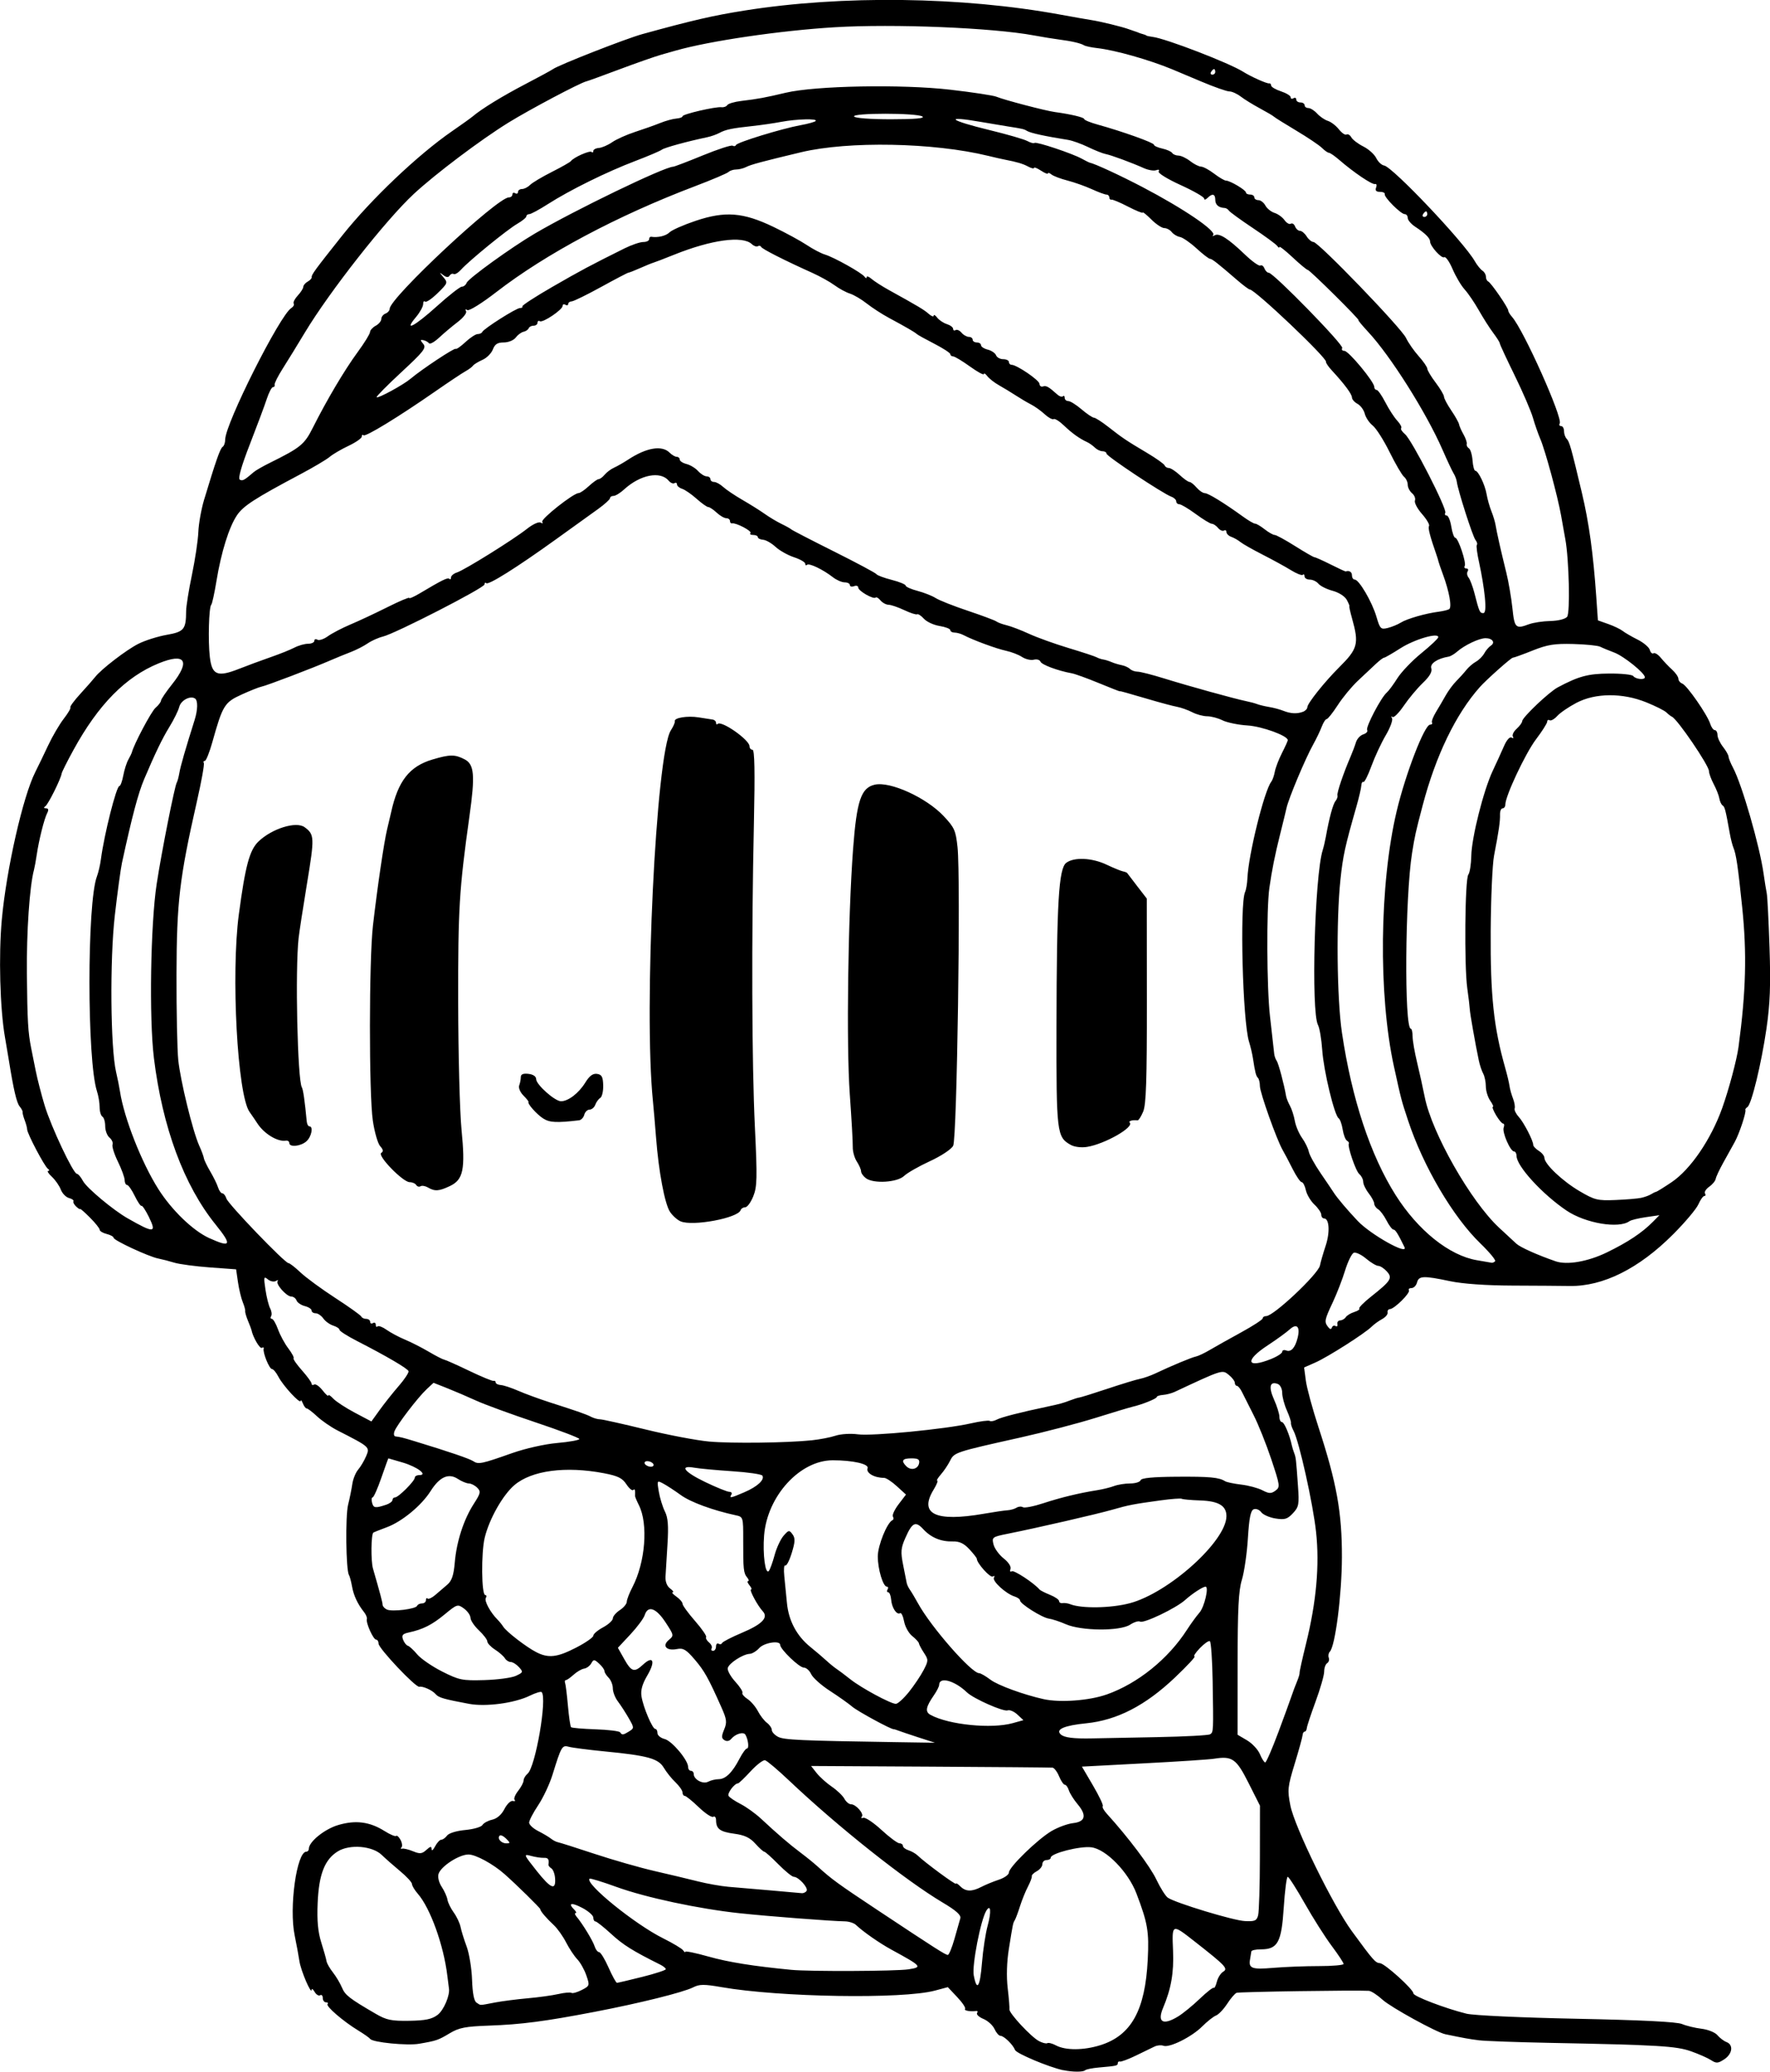 <?xml version="1.0" encoding="UTF-8" standalone="no"?>
<!-- Created with Inkscape (http://www.inkscape.org/) -->

<svg
   width="167.903mm"
   height="196.488mm"
   viewBox="0 0 167.903 196.488"
   version="1.1"
   id="svg5"
   xml:space="preserve"
   xmlns="http://www.w3.org/2000/svg"
   xmlns:svg="http://www.w3.org/2000/svg"><defs
     id="defs2" /><g
     id="layer1"
     transform="translate(-66.736,32.165)"><path
       style="fill:#000000;stroke-width:0.265"
       d="m 167.599,164.182 c -1.371,-0.295 -4.444,-1.585 -4.575,-1.921 -0.202,-0.516 -1.054,-1.343 -1.384,-1.343 -0.149,0 -0.402,-0.29 -0.563,-0.644 -0.161,-0.354 -0.633,-0.784 -1.049,-0.957 -0.416,-0.172 -0.689,-0.421 -0.607,-0.554 0.082,-0.132 0.051,-0.223 -0.07,-0.203 -0.507,0.088 -1.22,-0.037 -1.069,-0.188 0.09,-0.09 -0.241,-0.593 -0.736,-1.117 l -0.899,-0.953 -1.227,0.328 c -3.07,0.821 -14.727,0.632 -20.232,-0.327 -1.662,-0.29 -2.1,-0.287 -2.696,0.016 -0.935,0.475 -5.051,1.499 -9.342,2.323 -4.735,0.909 -6.966,1.2 -10.054,1.309 -2.209,0.078 -2.819,0.197 -3.693,0.721 -1.108,0.663 -1.251,0.713 -2.921,1 -1.12,0.193 -4.397,-0.131 -4.627,-0.458 -0.075,-0.106 -0.584,-0.465 -1.131,-0.798 -1.419,-0.862 -3.11,-2.318 -2.917,-2.511 0.09,-0.09 0.025,-0.164 -0.145,-0.164 -0.17,0 -0.309,-0.186 -0.309,-0.412 0,-0.227 -0.112,-0.343 -0.248,-0.259 -0.137,0.084 -0.371,-0.057 -0.521,-0.315 -0.15,-0.258 -0.276,-0.354 -0.281,-0.214 -0.018,0.559 -1.029,-1.794 -1.166,-2.712 -0.081,-0.54 -0.283,-1.637 -0.449,-2.438 -0.547,-2.628 0.193,-7.938 1.106,-7.938 0.13,0 0.236,-0.12 0.236,-0.267 0,-0.675 1.505,-1.888 2.814,-2.268 1.643,-0.478 2.97,-0.302 4.367,0.576 0.53,0.333 1.026,0.543 1.103,0.466 0.077,-0.077 0.264,0.093 0.417,0.377 0.152,0.284 0.192,0.602 0.088,0.706 -0.104,0.104 -0.07,0.16 0.075,0.124 0.146,-0.036 0.609,0.077 1.029,0.25 0.642,0.264 0.844,0.243 1.257,-0.131 0.388,-0.352 0.493,-0.367 0.496,-0.074 0.002,0.204 0.151,0.087 0.331,-0.26 0.18,-0.347 0.446,-0.633 0.591,-0.635 0.146,-0.002 0.393,-0.18 0.551,-0.395 0.165,-0.226 0.894,-0.448 1.72,-0.525 0.788,-0.073 1.523,-0.287 1.633,-0.474 0.11,-0.187 0.527,-0.414 0.926,-0.505 0.457,-0.104 0.886,-0.479 1.159,-1.013 0.238,-0.467 0.595,-0.809 0.794,-0.76 0.198,0.049 0.275,0.003 0.171,-0.102 -0.104,-0.104 0.044,-0.488 0.331,-0.851 0.286,-0.364 0.52,-0.81 0.52,-0.991 0,-0.181 0.17,-0.47 0.377,-0.642 0.751,-0.623 1.884,-7.192 1.336,-7.741 -0.077,-0.077 -0.583,0.077 -1.124,0.342 -1.436,0.702 -4.163,1.07 -5.747,0.775 -2.383,-0.443 -2.907,-0.594 -3.175,-0.915 -0.313,-0.374 -1.223,-0.788 -1.561,-0.709 -0.347,0.081 -3.863,-3.641 -3.863,-4.089 0,-0.209 -0.105,-0.38 -0.232,-0.38 -0.267,0 -0.989,-1.604 -0.878,-1.951 0.041,-0.127 -0.08,-0.425 -0.268,-0.661 -0.611,-0.768 -0.988,-1.577 -1.141,-2.445 -0.083,-0.468 -0.214,-0.954 -0.292,-1.081 -0.285,-0.461 -0.345,-5.597 -0.078,-6.659 0.151,-0.601 0.33,-1.482 0.398,-1.958 0.068,-0.476 0.318,-1.092 0.556,-1.37 0.238,-0.278 0.58,-0.856 0.76,-1.285 0.361,-0.858 0.364,-0.855 -2.722,-2.432 -0.615,-0.315 -1.484,-0.913 -1.931,-1.331 -0.447,-0.417 -0.891,-0.756 -0.987,-0.753 -0.096,0.003 -0.261,-0.212 -0.365,-0.477 -0.105,-0.265 -0.199,-0.375 -0.209,-0.244 -0.027,0.348 -1.673,-1.435 -2.114,-2.29 -0.206,-0.4 -0.481,-0.728 -0.609,-0.728 -0.252,0 -0.892,-1.578 -0.786,-1.938 0.035,-0.12 -0.044,-0.151 -0.176,-0.07 -0.19,0.117 -0.856,-1.033 -0.982,-1.697 -0.014,-0.073 -0.163,-0.464 -0.331,-0.869 -0.168,-0.405 -0.288,-0.822 -0.266,-0.926 0.022,-0.104 -0.082,-0.487 -0.232,-0.851 -0.149,-0.364 -0.352,-1.211 -0.45,-1.883 l -0.179,-1.221 -2.491,-0.183 c -1.37,-0.101 -2.883,-0.302 -3.363,-0.448 -0.479,-0.146 -1.169,-0.324 -1.533,-0.396 -0.909,-0.18 -4.233,-1.723 -4.233,-1.966 0,-0.108 -0.298,-0.271 -0.661,-0.363 -0.364,-0.091 -0.661,-0.271 -0.661,-0.399 0,-0.128 -0.417,-0.65 -0.926,-1.159 -0.509,-0.509 -0.926,-0.874 -0.926,-0.81 0,0.064 -0.166,-0.037 -0.369,-0.225 -0.203,-0.188 -0.323,-0.417 -0.268,-0.51 0.056,-0.093 -0.134,-0.23 -0.421,-0.305 -0.288,-0.075 -0.636,-0.435 -0.775,-0.798 -0.138,-0.364 -0.519,-0.911 -0.847,-1.216 -0.327,-0.305 -0.484,-0.556 -0.347,-0.559 0.137,-0.002 0.123,-0.092 -0.03,-0.198 -0.322,-0.224 -1.97,-3.352 -1.97,-3.738 0,-0.142 -0.105,-0.534 -0.233,-0.871 -0.128,-0.337 -0.217,-0.684 -0.198,-0.77 0.019,-0.087 -0.109,-0.331 -0.284,-0.542 -0.28,-0.337 -0.575,-1.598 -1.012,-4.328 -0.07,-0.437 -0.241,-1.449 -0.38,-2.249 -0.47,-2.704 -0.605,-7.749 -0.298,-11.12 0.436,-4.783 2.004,-11.696 3.178,-14.012 0.259,-0.511 0.806,-1.644 1.216,-2.517 0.41,-0.873 1.079,-2.017 1.488,-2.543 0.409,-0.525 0.689,-1.009 0.624,-1.075 -0.066,-0.066 0.364,-0.648 0.955,-1.294 0.591,-0.646 1.214,-1.354 1.384,-1.573 0.578,-0.746 2.951,-2.571 4.103,-3.155 0.631,-0.32 1.841,-0.704 2.687,-0.853 1.656,-0.292 1.842,-0.517 1.85,-2.245 0.002,-0.457 0.25,-2.005 0.55,-3.44 0.301,-1.435 0.575,-3.264 0.609,-4.064 0.034,-0.8 0.277,-2.17 0.54,-3.043 1.116,-3.702 1.534,-4.898 1.764,-5.04 0.134,-0.083 0.244,-0.395 0.244,-0.693 0,-1.485 5.197,-11.819 6.273,-12.473 0.194,-0.118 0.295,-0.308 0.224,-0.423 -0.071,-0.115 0.105,-0.459 0.391,-0.766 0.286,-0.307 0.52,-0.676 0.52,-0.821 0,-0.144 0.189,-0.368 0.421,-0.498 0.231,-0.129 0.402,-0.32 0.379,-0.425 -0.046,-0.207 0.337,-0.729 2.899,-3.949 2.74,-3.444 7.188,-7.668 10.423,-9.896 0.892,-0.614 1.768,-1.242 1.947,-1.394 0.831,-0.709 2.82,-1.929 4.981,-3.056 1.302,-0.679 2.486,-1.322 2.632,-1.429 0.523,-0.385 6.913,-2.89 8.467,-3.318 4.733,-1.306 6.701,-1.76 9.679,-2.235 9.273,-1.478 20.661,-1.331 30.008,0.386 1.164,0.214 2.474,0.444 2.91,0.512 0.892,0.138 2.968,0.645 3.572,0.873 0.218,0.082 0.486,0.175 0.595,0.206 0.109,0.031 0.258,0.086 0.331,0.122 0.073,0.036 0.251,0.096 0.397,0.132 0.146,0.036 0.294,0.096 0.331,0.133 0.036,0.037 0.304,0.095 0.595,0.13 1.234,0.148 7.289,2.481 8.599,3.313 0.708,0.45 2.244,1.137 2.447,1.095 0.109,-0.022 0.198,0.069 0.198,0.203 0,0.134 0.417,0.382 0.926,0.55 0.509,0.168 0.926,0.422 0.926,0.565 0,0.143 0.119,0.186 0.265,0.096 0.146,-0.09 0.265,-0.037 0.265,0.117 0,0.154 0.179,0.28 0.397,0.28 0.218,0 0.397,0.119 0.397,0.265 0,0.146 0.16,0.265 0.356,0.265 0.196,0 0.569,0.235 0.829,0.522 0.26,0.287 0.72,0.601 1.023,0.697 0.303,0.096 0.773,0.457 1.045,0.803 0.272,0.346 0.596,0.565 0.721,0.488 0.125,-0.077 0.331,0.045 0.457,0.27 0.126,0.226 0.638,0.615 1.137,0.865 0.499,0.25 1.05,0.744 1.224,1.098 0.174,0.354 0.51,0.672 0.747,0.707 0.795,0.117 7.56,7.25 8.601,9.069 0.218,0.381 0.546,0.789 0.728,0.905 0.182,0.116 0.331,0.374 0.331,0.573 0,0.199 0.096,0.401 0.214,0.45 0.262,0.108 1.903,2.489 1.903,2.761 0,0.108 0.167,0.384 0.37,0.614 1.09,1.229 4.827,9.586 4.513,10.093 -0.084,0.136 -0.026,0.247 0.128,0.247 0.154,0 0.28,0.214 0.28,0.476 0,0.262 0.112,0.589 0.249,0.728 0.267,0.269 0.422,0.821 1.45,5.146 0.67,2.823 1.071,5.721 1.357,9.81 l 0.159,2.269 0.972,0.343 c 0.535,0.189 1.151,0.483 1.369,0.654 0.218,0.171 0.86,0.544 1.425,0.827 0.566,0.284 1.085,0.723 1.155,0.976 0.07,0.253 0.229,0.397 0.354,0.319 0.125,-0.077 0.439,0.12 0.698,0.438 0.259,0.318 0.738,0.821 1.065,1.117 0.327,0.297 0.595,0.684 0.595,0.86 0,0.176 0.169,0.386 0.376,0.465 0.444,0.17 2.377,2.957 2.647,3.815 0.103,0.327 0.298,0.595 0.434,0.595 0.136,0 0.249,0.208 0.253,0.463 0.003,0.255 0.239,0.761 0.523,1.124 0.285,0.364 0.521,0.781 0.525,0.926 0.004,0.146 0.197,0.622 0.429,1.058 0.851,1.604 2.53,7.429 2.898,10.054 0.102,0.728 0.236,1.561 0.298,1.852 0.062,0.291 0.18,2.613 0.264,5.159 0.117,3.579 0.051,5.321 -0.291,7.673 -0.484,3.331 -1.419,7.183 -1.805,7.438 -0.135,0.089 -0.223,0.208 -0.195,0.265 0.104,0.212 -0.57,2.25 -1.007,3.045 -0.25,0.454 -0.745,1.347 -1.1,1.984 -0.355,0.638 -0.674,1.32 -0.708,1.518 -0.034,0.197 -0.311,0.533 -0.615,0.746 -0.304,0.213 -0.484,0.498 -0.401,0.634 0.084,0.136 0.055,0.246 -0.063,0.246 -0.119,0 -0.374,0.358 -0.567,0.795 -0.193,0.437 -1.273,1.717 -2.399,2.844 -3.248,3.252 -6.647,4.947 -9.814,4.894 -0.8,-0.013 -3.247,-0.03 -5.438,-0.038 -2.506,-0.009 -4.695,-0.163 -5.904,-0.418 -2.529,-0.532 -2.966,-0.515 -3.133,0.125 -0.076,0.291 -0.31,0.529 -0.52,0.529 -0.21,0 -0.322,0.096 -0.249,0.214 0.153,0.248 -1.379,1.764 -1.801,1.782 -0.156,0.007 -0.256,0.152 -0.221,0.323 0.035,0.171 -0.201,0.452 -0.524,0.625 -0.323,0.173 -0.768,0.496 -0.99,0.717 -0.633,0.634 -4.156,2.878 -5.337,3.399 l -1.07,0.472 0.167,1.257 c 0.092,0.691 0.629,2.671 1.195,4.399 1.728,5.281 2.237,8.105 2.225,12.343 -0.01,3.584 -0.633,8.435 -1.15,8.962 -0.125,0.127 -0.168,0.383 -0.097,0.569 0.071,0.186 0.002,0.416 -0.153,0.513 -0.155,0.096 -0.283,0.457 -0.283,0.801 0,0.345 -0.365,1.618 -0.81,2.829 -0.446,1.211 -0.823,2.351 -0.838,2.533 -0.015,0.182 -0.107,0.331 -0.204,0.331 -0.097,0 -0.185,0.149 -0.196,0.331 -0.011,0.182 -0.346,1.401 -0.746,2.709 -0.673,2.204 -0.703,2.494 -0.412,3.969 0.403,2.042 4.024,9.442 5.828,11.91 2.037,2.786 2.239,3.016 2.669,3.041 0.455,0.026 3.175,2.484 3.175,2.869 0,0.269 3.018,1.422 5.027,1.921 0.674,0.167 5.205,0.376 10.451,0.482 6.144,0.124 9.51,0.292 10.002,0.5 0.408,0.172 1.241,0.374 1.852,0.448 0.611,0.074 1.29,0.348 1.508,0.61 0.218,0.262 0.605,0.555 0.86,0.653 0.679,0.26 0.564,1.125 -0.217,1.637 -0.594,0.389 -0.753,0.398 -1.257,0.073 -0.317,-0.205 -1.172,-0.582 -1.9,-0.838 -1.403,-0.494 -3.127,-0.597 -13.361,-0.796 -3.129,-0.061 -6.165,-0.171 -6.747,-0.244 -0.911,-0.115 -1.441,-0.21 -3.2,-0.577 -0.831,-0.173 -5.158,-2.552 -5.938,-3.264 -0.496,-0.453 -1.084,-0.836 -1.306,-0.85 -1.165,-0.076 -12.302,0.091 -12.55,0.188 -0.159,0.063 -0.563,0.534 -0.896,1.047 -0.333,0.513 -0.807,1.01 -1.052,1.104 -0.246,0.094 -0.838,0.563 -1.316,1.041 -0.993,0.993 -3.109,2.046 -3.676,1.828 -0.21,-0.081 -0.585,-0.048 -0.834,0.072 -0.249,0.12 -1.045,0.505 -1.768,0.856 -0.724,0.35 -1.408,0.607 -1.521,0.571 -0.113,-0.036 -0.206,0.033 -0.206,0.154 0,0.239 -0.094,0.26 -1.799,0.41 -0.625,0.055 -1.211,0.174 -1.301,0.264 -0.177,0.177 -1.21,0.171 -2.06,-0.011 z m 3.513,-2.375 c 2.936,-0.92 4.26,-3.31 4.5,-8.118 0.133,-2.67 -4e-5,-3.448 -1.07,-6.265 -0.781,-2.055 -2.89,-4.214 -4.285,-4.387 -1.078,-0.134 -3.848,0.574 -3.848,0.983 0,0.126 -0.179,0.228 -0.397,0.228 -0.218,0 -0.397,0.174 -0.397,0.388 0,0.213 -0.237,0.514 -0.527,0.669 -0.29,0.155 -0.503,0.368 -0.475,0.472 0.029,0.105 -0.135,0.548 -0.364,0.984 -0.229,0.437 -0.567,1.27 -0.751,1.852 -0.184,0.582 -0.405,1.177 -0.491,1.323 -0.183,0.311 -0.169,0.24 -0.572,2.752 -0.196,1.223 -0.237,2.613 -0.109,3.704 0.113,0.96 0.186,1.865 0.164,2.011 -0.054,0.353 2.041,2.608 2.799,3.012 0.33,0.176 0.689,0.265 0.797,0.199 0.108,-0.067 0.475,0.028 0.815,0.21 0.91,0.487 2.623,0.48 4.21,-0.017 z m -62.867,-2.874 c 0.583,-0.437 1.195,-1.873 1.076,-2.525 -0.014,-0.079 -0.082,-0.615 -0.151,-1.191 -0.344,-2.883 -1.615,-6.415 -2.796,-7.768 -0.305,-0.35 -0.556,-0.766 -0.556,-0.926 -7.9e-4,-0.16 -0.503,-0.707 -1.116,-1.216 -0.613,-0.509 -1.402,-1.204 -1.754,-1.545 -0.889,-0.861 -3.031,-1.036 -4.161,-0.342 -1.249,0.768 -1.802,2.178 -1.918,4.891 -0.072,1.696 0.023,2.736 0.346,3.763 0.246,0.781 0.47,1.58 0.499,1.775 0.029,0.195 0.3,0.67 0.603,1.055 0.303,0.385 0.688,1.032 0.857,1.438 0.298,0.717 0.707,1.035 3.206,2.489 1.017,0.592 1.48,0.688 3.175,0.662 1.539,-0.024 2.143,-0.15 2.691,-0.56 z m 70.244,0.15 c 0.46,-0.28 1.383,-1.034 2.051,-1.674 0.668,-0.64 1.269,-1.111 1.334,-1.045 0.065,0.065 0.197,-0.194 0.293,-0.577 0.096,-0.383 0.37,-0.813 0.608,-0.956 0.48,-0.287 0.216,-0.566 -2.676,-2.832 -2.223,-1.742 -2.196,-1.753 -2.088,0.855 0.086,2.082 -0.178,3.595 -0.947,5.418 -0.574,1.361 -0.007,1.684 1.425,0.811 z m -64.835,-1.32 c 0.711,-0.134 2.126,-0.317 3.145,-0.406 1.019,-0.089 2.322,-0.27 2.896,-0.401 0.574,-0.132 1.136,-0.182 1.249,-0.112 0.113,0.07 0.553,-0.053 0.978,-0.273 0.754,-0.39 0.765,-0.424 0.434,-1.386 -0.186,-0.542 -0.573,-1.231 -0.86,-1.529 -0.286,-0.299 -0.764,-1.019 -1.062,-1.601 -0.298,-0.582 -0.821,-1.318 -1.162,-1.635 -0.719,-0.668 -1.283,-1.331 -1.283,-1.509 0,-0.112 -2.272,-2.341 -3.401,-3.338 -1.086,-0.959 -2.731,-1.852 -3.411,-1.852 -0.889,0 -2.611,1.113 -2.84,1.837 -0.096,0.303 0.03,0.818 0.301,1.233 0.257,0.392 0.501,0.938 0.543,1.213 0.042,0.276 0.31,0.824 0.596,1.218 0.286,0.394 0.578,1.015 0.65,1.378 0.072,0.364 0.331,1.197 0.575,1.852 0.244,0.655 0.475,2.069 0.512,3.142 0.045,1.295 0.188,2.028 0.427,2.179 0.438,0.278 0.193,0.279 1.713,-0.008 z m 46.235,-3.791 c 0.096,-1.201 0.337,-2.778 0.537,-3.506 0.362,-1.322 0.293,-2.095 -0.127,-1.417 -0.53,0.855 -1.372,5.178 -1.194,6.127 0.298,1.59 0.598,1.129 0.784,-1.204 z m -32.233,1.357 c 1.232,-0.309 2.239,-0.638 2.239,-0.731 0,-0.093 -0.236,-0.287 -0.524,-0.431 -2.615,-1.303 -3.515,-1.865 -4.643,-2.901 -0.717,-0.658 -1.396,-1.197 -1.508,-1.197 -0.112,0 -0.204,-0.167 -0.204,-0.37 0,-0.204 -0.476,-0.618 -1.058,-0.922 -1.034,-0.539 -1.377,-0.455 -0.741,0.181 0.175,0.175 0.229,0.318 0.122,0.318 -0.108,0 -0.07,0.149 0.083,0.331 0.57,0.676 1.547,2.279 1.718,2.817 0.097,0.306 0.289,0.556 0.427,0.556 0.138,0 0.54,0.655 0.894,1.455 0.354,0.8 0.714,1.455 0.8,1.455 0.086,0 1.164,-0.253 2.396,-0.562 z m 25.258,-0.718 c 1.348,-0.207 1.28,-0.285 -1.618,-1.867 -1.139,-0.622 -2.671,-1.69 -3.362,-2.343 -0.192,-0.182 -0.669,-0.335 -1.058,-0.341 -1.271,-0.018 -7.261,-0.479 -9.969,-0.768 -3.887,-0.415 -8.921,-1.49 -11.699,-2.499 -1.341,-0.487 -2.487,-0.837 -2.547,-0.777 -0.462,0.462 4.303,4.323 6.97,5.649 0.946,0.47 1.807,0.988 1.914,1.151 0.107,0.163 0.196,0.222 0.198,0.13 0.002,-0.091 0.986,0.111 2.187,0.451 1.888,0.534 4.283,0.918 7.871,1.262 1.763,0.169 9.927,0.133 11.113,-0.048 z m 38.934,-0.307 c 1.288,0 2.341,-0.092 2.341,-0.204 0,-0.112 -0.51,-0.886 -1.134,-1.72 -0.624,-0.834 -1.774,-2.647 -2.556,-4.03 -0.782,-1.383 -1.507,-2.514 -1.61,-2.514 -0.103,0 -0.273,1.315 -0.377,2.922 -0.214,3.309 -0.571,3.958 -2.178,3.958 -0.482,0 -0.885,0.089 -0.896,0.198 -0.011,0.109 -0.064,0.43 -0.116,0.712 -0.168,0.9 0.14,1.019 2.199,0.845 1.093,-0.092 3.04,-0.168 4.328,-0.168 z m -34.572,-2.58 c 0.237,-0.837 0.487,-1.714 0.555,-1.95 0.089,-0.306 -0.388,-0.734 -1.669,-1.495 -3.55,-2.111 -9.938,-7.183 -14.571,-11.57 -1.076,-1.019 -2.104,-1.887 -2.284,-1.929 -0.18,-0.042 -0.799,0.434 -1.375,1.058 -0.576,0.625 -1.11,1.135 -1.187,1.135 -0.336,0 -1.047,0.947 -0.895,1.192 0.092,0.149 0.606,0.494 1.141,0.768 0.536,0.274 1.403,0.897 1.928,1.385 1.591,1.482 2.705,2.438 3.75,3.22 0.548,0.41 1.281,1.005 1.631,1.323 1.322,1.203 1.929,1.645 5.684,4.135 5.558,3.687 6.438,4.248 6.662,4.248 0.11,0 0.394,-0.685 0.631,-1.521 z m 28.806,-2.239 c 0.089,-0.333 0.165,-2.808 0.168,-5.501 l 0.006,-4.895 -1.086,-2.157 c -1.16,-2.305 -1.54,-2.571 -3.275,-2.293 -0.442,0.071 -3.442,0.268 -6.666,0.437 l -5.863,0.308 1.059,1.806 c 0.582,0.993 0.996,1.868 0.919,1.945 -0.077,0.077 0.093,0.395 0.377,0.708 2.045,2.253 4.105,4.985 4.699,6.234 0.387,0.813 0.882,1.598 1.101,1.743 0.761,0.507 6.195,2.156 7.293,2.213 0.953,0.049 1.129,-0.027 1.269,-0.548 z m -42.831,-2.316 c 0.18,-0.291 -0.769,-1.333 -1.214,-1.333 -0.162,0 -0.822,-0.536 -1.468,-1.191 -0.646,-0.655 -1.247,-1.191 -1.336,-1.191 -0.089,0 -0.471,-0.344 -0.848,-0.764 -0.512,-0.571 -1.019,-0.809 -2.002,-0.942 -1.353,-0.182 -1.715,-0.452 -1.722,-1.286 -0.002,-0.263 -0.121,-0.406 -0.265,-0.317 -0.143,0.089 -0.763,-0.321 -1.376,-0.91 -0.613,-0.589 -1.21,-1.072 -1.327,-1.072 -0.116,0 -0.213,-0.149 -0.216,-0.331 -0.002,-0.182 -0.302,-0.613 -0.665,-0.957 -0.363,-0.344 -0.859,-0.963 -1.102,-1.374 -0.523,-0.885 -1.513,-1.159 -5.637,-1.561 -1.528,-0.149 -3.043,-0.344 -3.366,-0.434 -0.652,-0.181 -0.718,-0.07 -1.567,2.669 -0.27,0.871 -0.878,2.163 -1.351,2.871 -0.473,0.708 -0.86,1.451 -0.86,1.651 0,0.2 0.387,0.56 0.86,0.8 0.473,0.24 1.021,0.565 1.217,0.723 0.197,0.157 0.494,0.31 0.661,0.339 0.167,0.029 1.733,0.526 3.479,1.104 1.746,0.578 4.306,1.311 5.689,1.628 1.382,0.317 3.228,0.757 4.101,0.978 0.873,0.221 2.183,0.453 2.91,0.516 0.728,0.063 2.514,0.216 3.969,0.34 1.455,0.124 2.788,0.242 2.961,0.262 0.173,0.02 0.386,-0.078 0.473,-0.218 z m 16.583,-0.379 c 0.386,-0.201 1.13,-0.508 1.654,-0.68 0.523,-0.173 0.952,-0.478 0.952,-0.679 0,-0.513 2.749,-3.182 4.064,-3.947 0.602,-0.35 1.512,-0.683 2.021,-0.739 1.174,-0.129 1.322,-0.737 0.436,-1.79 -0.365,-0.434 -0.739,-1.027 -0.832,-1.319 -0.093,-0.292 -0.265,-0.531 -0.383,-0.531 -0.118,0 -0.363,-0.357 -0.543,-0.794 -0.181,-0.437 -0.463,-0.809 -0.627,-0.827 -0.164,-0.018 -5.385,-0.062 -11.601,-0.097 l -11.302,-0.063 0.531,0.674 c 0.292,0.371 0.94,0.952 1.44,1.292 0.5,0.34 1.035,0.854 1.19,1.142 0.154,0.288 0.436,0.524 0.627,0.524 0.474,0 1.27,0.919 1.024,1.182 -0.109,0.117 -0.041,0.164 0.152,0.104 0.193,-0.06 0.967,0.459 1.72,1.153 0.753,0.694 1.518,1.262 1.7,1.263 0.182,7.9e-4 0.331,0.113 0.331,0.248 0,0.136 0.237,0.322 0.528,0.414 0.29,0.092 0.677,0.312 0.86,0.489 0.691,0.669 3.64,2.842 3.64,2.683 0,-0.092 0.187,0.02 0.416,0.249 0.511,0.511 1.089,0.525 2.006,0.046 z m -40.445,-0.828 c -0.031,-0.409 -0.19,-0.826 -0.353,-0.927 -0.164,-0.101 -0.287,-0.26 -0.275,-0.353 0.07,-0.525 -0.024,-0.663 -0.44,-0.645 -0.255,0.011 -0.801,-0.071 -1.213,-0.183 -0.73,-0.198 -0.716,-0.161 0.529,1.412 1.356,1.713 1.844,1.907 1.753,0.695 z m -4.644,-3.748 c -0.246,-0.246 -0.522,-0.373 -0.612,-0.282 -0.26,0.26 0.139,0.729 0.622,0.729 0.404,0 0.403,-0.035 -0.009,-0.447 z m 20.16,-5.638 c 0.66,0 1.3,-0.627 1.977,-1.935 0.278,-0.536 0.598,-0.975 0.712,-0.975 0.218,0 0.116,-0.879 -0.152,-1.312 -0.187,-0.302 -0.954,-0.071 -1.345,0.404 -0.17,0.207 -0.421,0.254 -0.638,0.12 -0.292,-0.18 -0.297,-0.367 -0.031,-1.01 0.282,-0.681 0.249,-0.964 -0.245,-2.075 -1.258,-2.83 -1.626,-3.488 -2.554,-4.572 -0.807,-0.943 -1.084,-1.106 -1.68,-0.987 -0.989,0.198 -1.442,-0.303 -0.774,-0.858 0.503,-0.418 0.497,-0.451 -0.312,-1.683 -0.891,-1.358 -1.668,-1.627 -1.968,-0.682 -0.1,0.316 -0.715,1.144 -1.365,1.839 l -1.182,1.264 0.602,1.071 c 0.683,1.215 0.957,1.296 1.781,0.529 0.962,-0.896 1.203,-0.332 0.426,0.994 -0.505,0.862 -0.665,1.433 -0.568,2.03 0.168,1.033 1.037,3.076 1.31,3.076 0.111,0 0.202,0.176 0.202,0.392 0,0.215 0.308,0.469 0.685,0.564 0.694,0.174 2.226,2.002 2.226,2.656 0,0.196 0.119,0.357 0.265,0.357 0.146,0 0.265,0.136 0.265,0.302 0,0.526 0.877,0.996 1.368,0.733 0.247,-0.132 0.695,-0.241 0.996,-0.241 z m 53.076,-4.4 c 0.577,-1.547 1.152,-3.125 1.279,-3.506 0.127,-0.381 0.356,-0.991 0.509,-1.354 0.153,-0.364 0.263,-0.733 0.245,-0.821 -0.018,-0.087 0.255,-1.323 0.607,-2.745 0.985,-3.978 1.3,-7.475 0.956,-10.631 -0.293,-2.696 -1.61,-8.603 -2.137,-9.587 -0.158,-0.295 -0.267,-0.631 -0.243,-0.746 0.025,-0.115 -0.153,-0.652 -0.393,-1.193 -0.241,-0.541 -0.438,-1.289 -0.438,-1.662 0,-0.373 -0.187,-0.75 -0.415,-0.837 -0.755,-0.29 -0.897,0.277 -0.366,1.462 0.284,0.634 0.516,1.378 0.516,1.653 0,0.275 0.11,0.5 0.244,0.5 0.21,0 0.723,1.209 0.932,2.199 0.037,0.173 0.134,0.494 0.217,0.712 0.173,0.458 0.183,0.542 0.367,3.134 0.126,1.773 0.084,2.001 -0.48,2.602 -0.526,0.561 -0.773,0.634 -1.655,0.494 -0.57,-0.091 -1.178,-0.358 -1.351,-0.595 -0.173,-0.236 -0.491,-0.362 -0.708,-0.279 -0.295,0.113 -0.434,0.803 -0.556,2.755 -0.089,1.432 -0.345,3.199 -0.568,3.927 -0.318,1.038 -0.406,2.762 -0.408,8.013 l -0.003,6.69 0.898,0.53 c 0.494,0.291 1.044,0.883 1.223,1.314 0.179,0.431 0.404,0.784 0.501,0.784 0.097,0 0.648,-1.266 1.225,-2.813 z m -34.071,0.454 c -0.834,-0.271 -1.699,-0.562 -1.921,-0.647 -0.222,-0.085 -0.433,-0.15 -0.467,-0.143 -0.22,0.042 -3.418,-1.693 -3.934,-2.133 -0.345,-0.295 -1.301,-0.972 -2.125,-1.505 -0.824,-0.533 -1.625,-1.248 -1.78,-1.589 -0.156,-0.341 -0.472,-0.621 -0.703,-0.621 -0.429,0 -2.237,-1.741 -2.237,-2.154 0,-0.448 -1.514,-0.218 -1.984,0.302 -0.263,0.291 -0.669,0.538 -0.901,0.548 -0.658,0.03 -2.001,0.904 -2.089,1.36 -0.044,0.226 0.278,0.802 0.715,1.281 0.437,0.479 0.742,0.956 0.677,1.06 -0.065,0.105 0.15,0.366 0.478,0.58 0.327,0.215 0.773,0.734 0.99,1.153 0.217,0.42 0.603,0.919 0.858,1.109 0.255,0.19 0.463,0.497 0.463,0.683 0,0.185 0.268,0.476 0.595,0.646 0.569,0.295 2.087,0.364 11.046,0.501 l 3.836,0.059 z m 22.625,-0.044 c 2.587,-0.049 4.831,-0.167 4.987,-0.264 0.325,-0.201 0.326,-0.22 0.244,-5.072 -0.034,-2.001 -0.151,-3.693 -0.261,-3.761 -0.11,-0.068 -0.538,0.23 -0.951,0.661 -0.413,0.431 -0.64,0.784 -0.504,0.784 0.136,0 -0.7,0.9 -1.859,2.001 -2.804,2.662 -5.488,4.046 -8.419,4.342 -2.078,0.209 -2.917,0.57 -2.425,1.044 0.325,0.313 1.22,0.427 3.029,0.387 0.8,-0.018 3.572,-0.072 6.159,-0.121 z m -50.11,-0.55 c 0.476,-0.297 0.475,-0.337 -0.054,-1.257 -0.3,-0.522 -0.761,-1.234 -1.024,-1.581 -0.263,-0.347 -0.479,-0.904 -0.479,-1.238 0,-0.334 -0.179,-0.785 -0.397,-1.004 -0.218,-0.218 -0.397,-0.506 -0.397,-0.639 0,-0.133 -0.227,-0.448 -0.505,-0.7 -0.465,-0.421 -0.525,-0.423 -0.747,-0.024 -0.133,0.238 -0.436,0.461 -0.673,0.496 -0.237,0.035 -0.687,0.295 -1,0.579 -0.313,0.284 -0.646,0.516 -0.74,0.516 -0.094,0 -0.125,0.119 -0.069,0.265 0.056,0.146 0.178,1.12 0.27,2.166 0.092,1.046 0.226,1.96 0.297,2.03 0.071,0.071 1.118,0.162 2.328,0.203 1.21,0.041 2.258,0.169 2.329,0.285 0.172,0.278 0.28,0.266 0.862,-0.097 z m 36.373,-0.773 1.02,-0.283 -0.571,-0.532 c -0.314,-0.293 -0.731,-0.471 -0.927,-0.395 -0.389,0.149 -3.237,-1.112 -3.859,-1.709 -1.174,-1.127 -2.637,-1.52 -2.637,-0.709 0,0.144 -0.219,0.578 -0.486,0.964 -0.796,1.15 -0.869,1.593 -0.312,1.891 1.743,0.933 5.76,1.333 7.771,0.774 z m -9.843,-2.955 c 0.494,-0.618 1.12,-1.551 1.391,-2.071 0.467,-0.899 0.469,-0.982 0.038,-1.64 -0.25,-0.381 -0.466,-0.788 -0.481,-0.905 -0.015,-0.117 -0.299,-0.426 -0.63,-0.687 -0.332,-0.261 -0.68,-0.885 -0.774,-1.387 -0.094,-0.502 -0.264,-0.855 -0.377,-0.785 -0.32,0.198 -0.788,-0.508 -0.852,-1.283 -0.032,-0.385 -0.158,-0.701 -0.281,-0.701 -0.122,0 -0.149,-0.119 -0.059,-0.265 0.09,-0.146 0.061,-0.265 -0.064,-0.265 -0.364,0 -0.863,-1.661 -0.863,-2.877 0,-1.026 0.884,-3.205 1.391,-3.43 0.11,-0.049 0.13,-0.203 0.043,-0.342 -0.086,-0.139 0.158,-0.666 0.542,-1.17 l 0.699,-0.916 -0.867,-0.792 c -0.477,-0.436 -1.019,-0.792 -1.205,-0.792 -0.936,0 -1.741,-0.468 -1.57,-0.914 0.154,-0.402 -1.398,-0.756 -3.306,-0.755 -3.117,0.002 -6.212,3.391 -6.512,7.129 -0.143,1.783 0.116,3.743 0.446,3.372 0.114,-0.128 0.359,-0.798 0.545,-1.488 0.186,-0.691 0.57,-1.524 0.855,-1.852 0.481,-0.554 0.54,-0.564 0.849,-0.141 0.27,0.369 0.256,0.704 -0.071,1.77 -0.222,0.724 -0.499,1.257 -0.616,1.185 -0.117,-0.072 -0.158,0.381 -0.092,1.007 0.066,0.626 0.179,1.768 0.25,2.537 0.157,1.687 0.925,3.136 2.214,4.178 0.526,0.425 1.214,1.011 1.529,1.302 0.315,0.291 0.753,0.648 0.974,0.794 0.221,0.146 0.803,0.583 1.292,0.972 1.039,0.826 3.834,2.335 4.324,2.335 0.186,0 0.742,-0.506 1.237,-1.124 z m 18.773,0.232 c 2.93,-1.034 5.817,-3.36 7.595,-6.119 0.375,-0.582 0.913,-1.321 1.195,-1.642 0.465,-0.53 0.918,-2.459 0.577,-2.459 -0.258,0 -1.258,0.652 -1.942,1.267 -0.868,0.78 -3.94,2.249 -4.273,2.044 -0.14,-0.087 -0.566,0.046 -0.947,0.295 -0.95,0.623 -4.617,0.598 -6.081,-0.042 -0.576,-0.251 -1.303,-0.492 -1.617,-0.535 -0.649,-0.088 -2.738,-1.404 -2.738,-1.724 0,-0.116 -0.239,-0.287 -0.531,-0.38 -0.82,-0.26 -2.137,-1.47 -1.943,-1.784 0.098,-0.159 0.049,-0.204 -0.111,-0.105 -0.241,0.149 -1.515,-1.269 -1.516,-1.688 -2.2e-4,-0.076 -0.318,-0.482 -0.707,-0.901 -0.509,-0.549 -0.942,-0.755 -1.549,-0.738 -1.131,0.032 -2.074,-0.355 -2.819,-1.159 -0.743,-0.802 -1.048,-0.654 -1.702,0.823 -0.428,0.967 -0.458,1.327 -0.215,2.546 0.156,0.781 0.309,1.556 0.341,1.724 0.032,0.167 0.173,0.465 0.314,0.661 0.141,0.197 0.484,0.774 0.764,1.283 1.225,2.233 5.062,6.615 5.792,6.615 0.142,0 0.627,0.28 1.078,0.621 0.696,0.528 3.146,1.423 5.052,1.846 1.556,0.345 4.318,0.138 5.981,-0.449 z m -56.052,-1.766 c 0.688,-0.319 0.704,-0.366 0.29,-0.824 -0.242,-0.267 -0.594,-0.486 -0.782,-0.486 -0.189,0 -0.438,-0.16 -0.554,-0.355 -0.116,-0.195 -0.539,-0.566 -0.939,-0.824 -0.4,-0.258 -0.728,-0.604 -0.728,-0.77 0,-0.166 -0.357,-0.638 -0.794,-1.05 -0.437,-0.412 -0.797,-0.947 -0.802,-1.19 -0.005,-0.242 -0.284,-0.641 -0.622,-0.886 -0.594,-0.432 -0.65,-0.415 -1.824,0.555 -1.206,0.997 -2.06,1.427 -3.424,1.724 -0.575,0.125 -0.68,0.258 -0.529,0.667 0.104,0.281 0.308,0.544 0.454,0.585 0.146,0.041 0.548,0.411 0.895,0.824 0.347,0.412 1.412,1.143 2.367,1.625 1.611,0.812 1.898,0.87 3.999,0.81 1.245,-0.036 2.592,-0.217 2.993,-0.403 z m 5.716,-2.677 c 0.894,-0.461 1.625,-0.97 1.625,-1.13 0,-0.161 0.417,-0.517 0.926,-0.791 0.509,-0.274 0.926,-0.656 0.926,-0.848 0,-0.192 0.298,-0.544 0.661,-0.783 0.364,-0.238 0.661,-0.595 0.661,-0.792 0,-0.197 0.241,-0.82 0.535,-1.385 1.23,-2.359 1.516,-5.994 0.613,-7.784 -0.201,-0.399 -0.363,-0.786 -0.36,-0.86 0.023,-0.589 -0.019,-0.728 -0.173,-0.574 -0.098,0.098 -0.393,-0.149 -0.656,-0.549 -0.382,-0.583 -0.806,-0.79 -2.137,-1.044 -3.617,-0.691 -6.844,-0.262 -8.479,1.128 -1.103,0.937 -2.391,3.217 -2.819,4.989 -0.347,1.435 -0.309,5.44 0.051,5.44 0.124,0 0.149,0.124 0.055,0.276 -0.167,0.27 0.425,1.367 1.108,2.052 0.188,0.189 0.434,0.493 0.547,0.675 0.286,0.464 2.164,1.914 3.115,2.405 1.166,0.602 1.986,0.51 3.799,-0.425 z m 13.266,-0.104 c 0,-0.227 0.109,-0.345 0.242,-0.263 0.133,0.082 0.282,0.053 0.331,-0.065 0.049,-0.118 0.899,-0.556 1.89,-0.974 1.918,-0.809 2.528,-1.442 1.968,-2.043 -0.489,-0.524 -1.314,-2.064 -1.107,-2.064 0.099,0 0.031,-0.179 -0.15,-0.397 -0.181,-0.218 -0.241,-0.397 -0.132,-0.397 0.108,0 0.069,-0.154 -0.087,-0.343 -0.346,-0.417 -0.383,-0.773 -0.376,-3.562 0.006,-2.149 -0.006,-2.188 -0.691,-2.335 -2.175,-0.468 -4.297,-1.246 -5.219,-1.914 -0.578,-0.419 -1.327,-0.909 -1.665,-1.09 -0.607,-0.325 -0.612,-0.316 -0.43,0.762 0.101,0.6 0.361,1.444 0.576,1.876 0.296,0.593 0.356,1.351 0.246,3.1 -0.08,1.273 -0.165,2.662 -0.188,3.086 -0.026,0.478 0.142,0.905 0.442,1.124 0.266,0.194 0.374,0.353 0.241,0.353 -0.133,0 0.023,0.185 0.346,0.412 0.323,0.227 0.588,0.535 0.588,0.685 0,0.15 0.53,0.879 1.177,1.619 0.648,0.74 1.125,1.431 1.061,1.534 -0.064,0.103 0.06,0.334 0.275,0.513 0.215,0.178 0.326,0.43 0.246,0.559 -0.08,0.129 -0.019,0.235 0.135,0.235 0.154,0 0.28,-0.186 0.28,-0.412 z m -28.355,-3.857 c 0.049,-0.126 0.257,-0.228 0.463,-0.228 0.206,0 0.375,-0.139 0.375,-0.309 0,-0.17 0.07,-0.239 0.155,-0.154 0.085,0.085 0.413,-0.066 0.728,-0.337 0.315,-0.27 0.829,-0.712 1.143,-0.98 0.43,-0.368 0.605,-0.889 0.71,-2.114 0.17,-1.987 0.848,-4.07 1.809,-5.56 0.646,-1.002 0.679,-1.161 0.318,-1.521 -0.222,-0.222 -0.577,-0.403 -0.79,-0.403 -0.213,0 -0.686,-0.195 -1.05,-0.434 -0.877,-0.575 -1.727,-0.195 -2.578,1.153 -0.864,1.368 -2.711,2.896 -4.149,3.43 -0.655,0.244 -1.233,0.474 -1.284,0.511 -0.219,0.161 -0.247,2.682 -0.037,3.409 0.699,2.426 0.905,3.201 0.914,3.44 0.006,0.146 0.189,0.347 0.407,0.448 0.5,0.23 2.748,-0.045 2.866,-0.351 z m 67.591,-0.243 c 3.71,-0.978 9.182,-5.904 9.182,-8.266 0,-0.985 -0.744,-1.428 -2.498,-1.487 -0.865,-0.029 -1.647,-0.1 -1.739,-0.157 -0.092,-0.057 -0.992,0.01 -2,0.149 -2.645,0.365 -2.998,0.433 -4.611,0.893 -1.491,0.425 -7.117,1.719 -9.878,2.271 -1.489,0.298 -1.538,0.334 -1.371,1.012 0.095,0.387 0.529,0.986 0.965,1.331 0.466,0.369 0.732,0.783 0.647,1.006 -0.082,0.214 -0.029,0.307 0.121,0.214 0.215,-0.133 2.099,1.104 2.638,1.733 0.073,0.085 0.519,0.311 0.992,0.502 0.473,0.191 0.86,0.458 0.86,0.592 0,0.134 0.149,0.22 0.331,0.191 0.182,-0.029 0.509,0.018 0.728,0.105 1.063,0.424 3.852,0.38 5.634,-0.09 z m -13.836,-8.49 c 0.946,-0.164 1.958,-0.313 2.249,-0.33 0.291,-0.018 0.678,-0.128 0.86,-0.244 0.182,-0.117 0.453,-0.137 0.602,-0.045 0.149,0.092 1.012,-0.076 1.918,-0.373 1.679,-0.551 3.408,-0.969 5.136,-1.244 0.531,-0.084 1.251,-0.262 1.6,-0.395 0.349,-0.133 1.034,-0.241 1.521,-0.241 0.488,0 0.933,-0.138 0.989,-0.308 0.07,-0.21 1.147,-0.315 3.395,-0.331 3.167,-0.022 4.033,0.058 4.625,0.428 0.15,0.094 0.836,0.237 1.525,0.318 0.688,0.081 1.591,0.323 2.007,0.538 0.633,0.328 0.833,0.334 1.238,0.038 0.461,-0.337 0.444,-0.468 -0.388,-2.965 -0.479,-1.437 -1.235,-3.327 -1.681,-4.2 -0.446,-0.873 -0.94,-1.854 -1.098,-2.181 -0.158,-0.326 -0.377,-0.594 -0.486,-0.595 -0.109,-0.001 -0.198,-0.132 -0.198,-0.29 0,-0.159 -0.261,-0.499 -0.579,-0.757 -0.614,-0.497 -0.585,-0.506 -5.114,1.613 -0.294,0.137 -0.8,0.27 -1.124,0.294 -0.325,0.025 -0.591,0.114 -0.591,0.2 0,0.155 -1.413,0.722 -2.304,0.924 -0.261,0.059 -1.844,0.535 -3.517,1.058 -1.673,0.523 -4.888,1.362 -7.144,1.865 -6.152,1.372 -6.243,1.403 -6.638,2.195 -0.192,0.386 -0.584,0.97 -0.871,1.297 -0.287,0.327 -0.443,0.595 -0.347,0.595 0.096,0 -0.061,0.387 -0.35,0.86 -1.408,2.309 0.189,3.071 4.765,2.277 z m -56.687,-0.856 c 0.327,-0.11 0.595,-0.311 0.595,-0.447 0,-0.136 0.11,-0.247 0.244,-0.247 0.318,0 1.872,-1.555 1.872,-1.872 0,-0.134 0.193,-0.244 0.429,-0.244 0.844,0 -0.181,-0.778 -1.567,-1.19 -0.737,-0.219 -1.352,-0.398 -1.367,-0.398 -0.015,0 -0.317,0.833 -0.67,1.852 -0.353,1.019 -0.725,1.852 -0.826,1.852 -0.101,0 -0.124,0.226 -0.052,0.502 0.135,0.515 0.306,0.539 1.34,0.191 z m 33.981,-1.187 c 1.229,-0.527 1.942,-1.186 1.703,-1.574 -0.081,-0.131 -1.371,-0.318 -2.867,-0.417 -1.496,-0.099 -3.107,-0.248 -3.58,-0.332 -1.487,-0.265 -0.979,0.399 1.051,1.371 1.051,0.504 2.07,0.916 2.265,0.916 0.195,0 0.28,0.119 0.19,0.265 -0.225,0.364 -0.083,0.338 1.239,-0.228 z m 16.571,-2.751 c 0.069,-0.356 -0.095,-0.46 -0.725,-0.46 -0.868,0 -1.013,0.223 -0.488,0.749 0.437,0.437 1.103,0.279 1.212,-0.289 z m -25.218,0.069 c -0.09,-0.146 -0.342,-0.265 -0.56,-0.265 -0.218,0 -0.323,0.119 -0.233,0.265 0.09,0.146 0.342,0.265 0.56,0.265 0.218,0 0.323,-0.119 0.233,-0.265 z m -13.401,-1.021 c 1.269,-0.448 3.099,-0.86 4.299,-0.966 1.15,-0.102 2.09,-0.272 2.09,-0.377 0,-0.106 -1.875,-0.818 -4.167,-1.584 -2.292,-0.765 -4.822,-1.691 -5.622,-2.057 -0.8,-0.366 -2.038,-0.896 -2.749,-1.178 l -1.294,-0.512 -0.651,0.606 c -0.821,0.764 -2.814,3.366 -3.049,3.98 -0.098,0.255 -0.062,0.478 0.079,0.496 0.508,0.066 0.671,0.106 1.844,0.463 3.212,0.977 5.197,1.654 5.556,1.895 0.472,0.317 0.782,0.252 3.665,-0.767 z m 28.482,-1.227 c 0.728,-0.076 1.725,-0.27 2.216,-0.432 0.494,-0.163 1.435,-0.22 2.104,-0.128 1.356,0.186 8.332,-0.491 10.741,-1.042 0.862,-0.197 1.661,-0.301 1.775,-0.23 0.114,0.071 0.421,0.013 0.682,-0.129 0.4,-0.218 2.277,-0.698 4.773,-1.223 1.151,-0.242 1.527,-0.345 2.183,-0.599 0.364,-0.141 0.754,-0.262 0.866,-0.268 0.113,-0.007 1.312,-0.381 2.665,-0.832 1.353,-0.451 2.743,-0.874 3.089,-0.941 0.346,-0.067 0.993,-0.294 1.437,-0.504 1.515,-0.719 3.451,-1.526 3.859,-1.609 0.224,-0.045 0.819,-0.327 1.323,-0.625 0.504,-0.298 1.839,-1.047 2.967,-1.664 1.128,-0.617 2.051,-1.218 2.051,-1.336 0,-0.117 0.152,-0.214 0.338,-0.214 0.702,0 4.937,-3.99 5.093,-4.797 0.062,-0.32 0.305,-1.163 0.541,-1.874 0.425,-1.279 0.346,-2.59 -0.156,-2.59 -0.143,0 -0.26,-0.158 -0.26,-0.351 0,-0.193 -0.291,-0.625 -0.648,-0.959 -0.356,-0.335 -0.723,-0.951 -0.815,-1.369 -0.092,-0.418 -0.27,-0.761 -0.397,-0.761 -0.126,0 -0.514,-0.566 -0.861,-1.257 -0.347,-0.691 -0.771,-1.495 -0.941,-1.786 -0.555,-0.95 -2.16,-5.454 -2.16,-6.064 0,-0.327 -0.083,-0.677 -0.184,-0.779 -0.188,-0.188 -0.268,-0.503 -0.477,-1.861 -0.065,-0.422 -0.233,-1.136 -0.374,-1.587 -0.6,-1.922 -0.891,-13.042 -0.371,-14.182 0.1,-0.218 0.199,-0.814 0.222,-1.323 0.099,-2.228 1.6,-8.291 2.262,-9.136 0.118,-0.15 0.269,-0.58 0.337,-0.955 0.068,-0.375 0.373,-1.171 0.677,-1.767 0.304,-0.597 0.553,-1.147 0.553,-1.222 0,-0.42 -2.441,-1.308 -3.833,-1.396 -0.871,-0.055 -1.931,-0.273 -2.356,-0.484 -0.424,-0.212 -1.081,-0.386 -1.459,-0.387 -0.378,-7.93e-4 -1.014,-0.172 -1.414,-0.381 -0.4,-0.209 -1.055,-0.442 -1.455,-0.518 -0.4,-0.076 -1.562,-0.385 -2.58,-0.687 -1.019,-0.301 -2.031,-0.594 -2.249,-0.651 -0.218,-0.057 -0.427,-0.112 -0.463,-0.123 -0.036,-0.011 -0.096,-0.015 -0.132,-0.008 -0.036,0.007 -0.949,-0.352 -2.027,-0.796 -1.078,-0.445 -2.213,-0.854 -2.521,-0.91 -1.321,-0.24 -2.858,-0.811 -2.971,-1.105 -0.067,-0.175 -0.352,-0.257 -0.633,-0.184 -0.281,0.074 -0.781,-0.043 -1.111,-0.259 -0.33,-0.216 -1.015,-0.481 -1.522,-0.589 -0.909,-0.193 -3.13,-1.011 -4.027,-1.484 -0.253,-0.133 -0.64,-0.242 -0.86,-0.242 -0.22,0 -0.4,-0.104 -0.4,-0.231 0,-0.127 -0.456,-0.304 -1.014,-0.393 -0.558,-0.089 -1.228,-0.399 -1.491,-0.689 -0.262,-0.29 -0.552,-0.48 -0.645,-0.423 -0.092,0.057 -0.642,-0.12 -1.221,-0.394 -0.579,-0.274 -1.247,-0.502 -1.484,-0.507 -0.237,-0.005 -0.581,-0.19 -0.765,-0.412 -0.184,-0.222 -0.392,-0.346 -0.463,-0.275 -0.202,0.202 -1.649,-0.626 -1.649,-0.944 0,-0.157 -0.179,-0.218 -0.397,-0.134 -0.218,0.084 -0.397,0.037 -0.397,-0.104 0,-0.141 -0.222,-0.256 -0.493,-0.256 -0.271,0 -0.777,-0.221 -1.124,-0.492 -0.934,-0.728 -2.26,-1.363 -2.45,-1.173 -0.091,0.091 -0.166,0.046 -0.166,-0.1 0,-0.146 -0.481,-0.425 -1.069,-0.619 -0.588,-0.194 -1.377,-0.638 -1.754,-0.987 -0.377,-0.349 -0.907,-0.651 -1.18,-0.672 -0.272,-0.021 -0.495,-0.131 -0.495,-0.246 0,-0.115 -0.198,-0.208 -0.441,-0.208 -0.243,0 -0.36,-0.081 -0.26,-0.181 0.181,-0.181 -1.371,-0.997 -1.746,-0.919 -0.109,0.023 -0.198,-0.078 -0.198,-0.223 0,-0.146 -0.156,-0.265 -0.347,-0.265 -0.191,0 -0.603,-0.238 -0.915,-0.529 -0.312,-0.291 -0.671,-0.529 -0.796,-0.529 -0.125,0 -0.626,-0.355 -1.112,-0.79 -0.486,-0.434 -1.103,-0.859 -1.371,-0.944 -0.267,-0.085 -0.486,-0.272 -0.486,-0.417 0,-0.144 -0.106,-0.197 -0.235,-0.117 -0.129,0.08 -0.372,-0.021 -0.54,-0.223 -0.795,-0.958 -2.709,-0.585 -4.25,0.828 -0.362,0.332 -0.809,0.604 -0.992,0.604 -0.183,0 -0.333,0.096 -0.333,0.214 0,0.118 -0.506,0.578 -1.124,1.023 -0.618,0.445 -2.434,1.751 -4.035,2.902 -3.707,2.666 -6.378,4.344 -6.585,4.137 -0.089,-0.089 -0.162,-0.035 -0.162,0.119 0,0.321 -8.46,4.662 -9.641,4.947 -0.428,0.103 -1.083,0.397 -1.455,0.653 -0.373,0.256 -1.094,0.624 -1.604,0.818 -0.509,0.194 -1.402,0.56 -1.984,0.813 -1.618,0.705 -6.003,2.375 -6.467,2.463 -0.227,0.043 -1.078,0.381 -1.891,0.751 -1.626,0.739 -1.799,1.02 -2.776,4.509 -0.275,0.982 -0.598,1.786 -0.718,1.786 -0.12,0 -0.161,0.091 -0.092,0.202 0.069,0.111 -0.226,1.748 -0.656,3.638 -1.652,7.273 -1.919,9.532 -1.936,16.401 -0.009,3.493 0.066,7.145 0.166,8.117 0.204,1.98 1.372,6.757 1.986,8.123 0.221,0.491 0.423,1.032 0.447,1.202 0.025,0.169 0.297,0.735 0.605,1.257 0.308,0.522 0.64,1.201 0.738,1.51 0.098,0.309 0.281,0.562 0.407,0.562 0.126,0 0.299,0.222 0.385,0.493 0.169,0.532 5.541,6.12 5.887,6.124 0.115,0.001 0.628,0.399 1.14,0.884 0.511,0.485 2,1.576 3.307,2.425 1.308,0.849 2.417,1.642 2.466,1.762 0.049,0.12 0.257,0.219 0.463,0.219 0.206,0 0.375,0.126 0.375,0.28 0,0.154 0.119,0.207 0.265,0.117 0.146,-0.09 0.265,-0.018 0.265,0.161 0,0.178 0.076,0.248 0.169,0.156 0.093,-0.093 0.48,0.052 0.86,0.323 0.38,0.27 1.168,0.69 1.75,0.932 0.582,0.243 1.594,0.758 2.249,1.144 0.655,0.387 1.31,0.724 1.455,0.75 0.146,0.025 1.217,0.503 2.381,1.062 1.164,0.559 2.206,0.989 2.315,0.956 0.109,-0.033 0.198,0.034 0.198,0.149 0,0.115 0.221,0.225 0.491,0.245 0.27,0.02 1.014,0.266 1.654,0.546 0.639,0.28 1.996,0.777 3.015,1.104 2.74,0.881 3.391,1.109 3.899,1.367 0.253,0.128 0.633,0.233 0.844,0.233 0.212,0 2.148,0.432 4.303,0.959 2.155,0.528 4.871,1.044 6.035,1.148 2.155,0.192 7.395,0.127 9.79,-0.122 z M 131.301,83.673 c -0.319,-0.137 -0.774,-0.545 -1.01,-0.906 -0.501,-0.764 -1.076,-3.833 -1.322,-7.044 -0.094,-1.237 -0.227,-2.785 -0.294,-3.44 -0.889,-8.677 0.289,-33.007 1.704,-35.19 0.236,-0.364 0.403,-0.749 0.372,-0.855 -0.096,-0.325 1.205,-0.535 2.255,-0.365 0.545,0.088 1.14,0.181 1.322,0.205 0.182,0.024 0.331,0.164 0.331,0.309 0,0.146 0.071,0.194 0.158,0.107 0.353,-0.353 3.017,1.512 3.017,2.113 0,0.186 0.128,0.338 0.285,0.338 0.2,0 0.24,2.067 0.133,6.945 -0.237,10.839 -0.198,22.827 0.094,28.853 0.233,4.817 0.214,5.633 -0.152,6.548 -0.23,0.575 -0.574,1.045 -0.764,1.045 -0.19,0 -0.387,0.123 -0.437,0.274 -0.25,0.75 -4.552,1.553 -5.692,1.062 z M 107.338,80.462 c -0.256,-0.149 -0.575,-0.203 -0.709,-0.12 -0.134,0.083 -0.319,0.03 -0.41,-0.118 -0.091,-0.148 -0.372,-0.269 -0.624,-0.269 -0.637,0 -3.093,-2.527 -2.695,-2.773 0.224,-0.138 0.196,-0.312 -0.1,-0.64 -0.224,-0.248 -0.538,-1.337 -0.697,-2.421 -0.373,-2.54 -0.364,-15.264 0.013,-18.518 0.428,-3.695 1.05,-7.913 1.343,-9.118 0.142,-0.582 0.31,-1.296 0.374,-1.587 0.655,-2.994 1.738,-4.379 3.934,-5.031 1.645,-0.489 2.121,-0.491 3.039,-0.017 0.923,0.477 1.01,1.496 0.462,5.403 -0.972,6.935 -1.084,8.775 -1.069,17.637 0.008,4.948 0.151,10.382 0.317,12.077 0.371,3.792 0.173,4.751 -1.105,5.358 -1.031,0.489 -1.426,0.515 -2.074,0.138 z m 41.542,-0.879 c -0.255,-0.191 -0.463,-0.488 -0.463,-0.659 0,-0.171 -0.182,-0.588 -0.404,-0.927 -0.222,-0.339 -0.395,-0.96 -0.383,-1.38 0.011,-0.42 -0.116,-2.668 -0.282,-4.997 -0.337,-4.707 -0.173,-16.822 0.313,-23.283 0.345,-4.576 0.759,-5.796 2.067,-6.083 1.468,-0.322 4.864,1.225 6.509,2.966 1.035,1.095 1.16,1.374 1.33,2.957 0.314,2.917 -0.048,27.645 -0.414,28.329 -0.178,0.332 -1.142,0.97 -2.21,1.461 -1.042,0.48 -2.141,1.107 -2.441,1.394 -0.652,0.623 -2.903,0.76 -3.621,0.221 z m 19.435,-3.159 c -1.333,-0.739 -1.379,-1.112 -1.361,-11.25 0.021,-11.748 0.213,-14.967 0.926,-15.506 0.737,-0.558 2.442,-0.482 3.82,0.171 0.655,0.31 1.35,0.596 1.546,0.636 0.195,0.04 0.381,0.111 0.412,0.158 0.031,0.047 0.464,0.613 0.96,1.256 l 0.903,1.17 0.008,9.677 c 0.006,7.567 -0.071,9.863 -0.351,10.528 -0.197,0.468 -0.436,0.841 -0.529,0.829 -0.472,-0.061 -0.9,0.061 -0.748,0.212 0.439,0.439 -2.363,2.034 -4.052,2.306 -0.536,0.086 -1.182,0.007 -1.533,-0.187 z M 94.178,76.239 c 0,-0.152 -0.149,-0.252 -0.331,-0.222 -0.784,0.128 -2.076,-0.662 -2.712,-1.659 -0.146,-0.228 -0.473,-0.708 -0.728,-1.067 -1.151,-1.62 -1.77,-13.065 -1.014,-18.737 0.616,-4.619 1.016,-6.099 1.868,-6.914 1.286,-1.229 3.574,-1.936 4.371,-1.351 0.936,0.688 0.949,0.958 0.241,5.253 -0.381,2.311 -0.746,4.678 -0.811,5.26 -0.337,3.004 -0.107,13.488 0.31,14.163 0.119,0.193 0.284,1.345 0.462,3.233 0.024,0.255 0.137,0.463 0.251,0.463 0.396,0 0.205,0.978 -0.276,1.414 -0.536,0.485 -1.633,0.594 -1.633,0.162 z m 24.077,-2.328 c -0.623,-0.407 -1.518,-1.418 -1.384,-1.563 0.034,-0.036 -0.186,-0.313 -0.488,-0.616 -0.302,-0.302 -0.481,-0.729 -0.397,-0.948 0.084,-0.219 0.153,-0.575 0.153,-0.791 0,-0.272 0.223,-0.367 0.728,-0.309 0.446,0.051 0.728,0.243 0.728,0.496 0,0.52 1.775,2.101 2.359,2.101 0.685,0 1.679,-0.763 2.297,-1.762 0.401,-0.649 0.725,-0.89 1.121,-0.833 0.448,0.065 0.562,0.277 0.583,1.086 0.015,0.553 -0.109,1.089 -0.276,1.191 -0.167,0.102 -0.38,0.393 -0.473,0.648 -0.094,0.255 -0.339,0.463 -0.544,0.463 -0.206,0 -0.431,0.218 -0.501,0.485 -0.07,0.267 -0.292,0.504 -0.494,0.528 -2.144,0.251 -2.806,0.217 -3.41,-0.178 z m -13.696,25.379 c 0.556,-0.643 0.974,-1.278 0.93,-1.411 -0.084,-0.253 -2.11,-1.438 -4.895,-2.864 -0.91,-0.466 -1.654,-0.941 -1.654,-1.057 0,-0.116 -0.268,-0.295 -0.595,-0.399 -0.327,-0.103 -0.751,-0.409 -0.941,-0.679 -0.19,-0.27 -0.518,-0.491 -0.728,-0.491 -0.21,0 -0.382,-0.117 -0.382,-0.26 0,-0.143 -0.289,-0.332 -0.642,-0.421 -0.353,-0.089 -0.707,-0.329 -0.785,-0.534 -0.079,-0.205 -0.304,-0.373 -0.501,-0.373 -0.46,0 -1.524,-1.215 -1.291,-1.475 0.097,-0.109 0.023,-0.108 -0.165,1.25e-4 -0.188,0.109 -0.534,0.039 -0.767,-0.155 -0.385,-0.319 -0.406,-0.227 -0.227,0.969 0.109,0.727 0.311,1.533 0.449,1.791 0.138,0.258 0.179,0.585 0.091,0.728 -0.088,0.143 -0.058,0.259 0.067,0.259 0.125,0 0.388,0.446 0.584,0.992 0.196,0.546 0.636,1.36 0.978,1.809 0.341,0.449 0.567,0.871 0.5,0.937 -0.066,0.066 0.292,0.583 0.795,1.149 0.503,0.566 0.915,1.133 0.915,1.261 0,0.128 0.11,0.164 0.243,0.082 0.134,-0.083 0.491,0.164 0.794,0.549 0.303,0.385 0.55,0.606 0.55,0.491 0,-0.115 0.211,0.018 0.469,0.295 0.258,0.277 1.178,0.878 2.043,1.335 l 1.574,0.832 0.79,-1.097 c 0.434,-0.603 1.244,-1.623 1.8,-2.266 z m 82.747,-2.563 c 0.585,-0.234 1.064,-0.544 1.064,-0.69 0,-0.145 0.17,-0.199 0.378,-0.119 0.459,0.176 0.843,-0.249 1.081,-1.199 0.265,-1.057 -0.076,-1.415 -0.759,-0.794 -0.312,0.284 -1.252,0.964 -2.089,1.513 -2.202,1.443 -2.006,2.223 0.325,1.29 z m 6.12,-3.128 c 0.137,0.084 0.216,0.001 0.176,-0.185 -0.04,-0.186 0.081,-0.344 0.268,-0.35 0.187,-0.007 0.425,-0.145 0.529,-0.307 0.104,-0.162 0.466,-0.382 0.804,-0.487 0.338,-0.106 0.553,-0.254 0.477,-0.33 -0.076,-0.076 0.421,-0.581 1.105,-1.123 1.908,-1.511 2.071,-1.772 1.503,-2.4 -0.261,-0.288 -0.625,-0.524 -0.81,-0.524 -0.185,0 -0.704,-0.31 -1.154,-0.688 -0.45,-0.379 -0.975,-0.628 -1.167,-0.554 -0.192,0.074 -0.563,0.83 -0.825,1.68 -0.262,0.851 -0.785,2.201 -1.162,3.002 -0.792,1.682 -0.827,1.858 -0.461,2.344 0.182,0.241 0.304,0.262 0.37,0.065 0.054,-0.162 0.21,-0.226 0.347,-0.142 z m 15.137,-6.144 c 0.095,-0.095 -0.534,-0.855 -1.397,-1.69 -2.596,-2.508 -5.427,-7.32 -6.857,-11.652 -0.653,-1.977 -0.639,-1.925 -1.345,-5.139 -1.488,-6.772 -1.374,-17.319 0.262,-24.209 0.841,-3.542 2.641,-8.202 3.168,-8.202 0.162,0 0.244,-0.089 0.182,-0.198 -0.062,-0.109 0.106,-0.556 0.373,-0.992 0.267,-0.437 0.685,-1.151 0.929,-1.587 0.244,-0.437 0.694,-1.045 1,-1.352 0.307,-0.307 0.736,-0.783 0.954,-1.058 0.218,-0.275 0.627,-0.627 0.908,-0.783 0.281,-0.155 0.639,-0.512 0.794,-0.794 0.155,-0.281 0.434,-0.608 0.619,-0.726 0.452,-0.288 0.156,-0.711 -0.497,-0.711 -0.601,0 -1.993,0.658 -2.696,1.275 -0.262,0.23 -0.619,0.442 -0.794,0.471 -1.081,0.182 -1.8,0.664 -1.658,1.112 0.103,0.324 -0.154,0.768 -0.804,1.389 -0.525,0.502 -1.34,1.478 -1.81,2.168 -0.47,0.691 -0.953,1.167 -1.073,1.058 -0.12,-0.109 -0.137,-0.057 -0.039,0.115 0.098,0.172 -0.168,0.901 -0.593,1.621 -0.424,0.72 -1.037,2.036 -1.361,2.924 -0.324,0.888 -0.667,1.567 -0.763,1.507 -0.096,-0.059 -0.184,0.092 -0.195,0.336 -0.011,0.244 -0.225,1.158 -0.475,2.031 -1.076,3.764 -1.264,4.624 -1.503,6.879 -0.415,3.918 -0.342,11.292 0.144,14.552 0.935,6.274 2.702,11.611 5.097,15.392 2.123,3.351 5.088,5.724 7.703,6.165 0.684,0.115 1.313,0.224 1.398,0.241 0.085,0.017 0.232,-0.047 0.327,-0.142 z m 10.598,-0.837 c 1.987,-0.964 3.334,-1.858 4.363,-2.898 l 0.625,-0.632 -1.287,0.186 c -0.708,0.102 -1.406,0.273 -1.551,0.379 -1.012,0.738 -4.181,0.204 -5.976,-1.007 -2.296,-1.549 -4.739,-4.22 -4.739,-5.18 0,-0.232 -0.105,-0.422 -0.234,-0.422 -0.354,0 -1.152,-1.835 -0.986,-2.267 0.08,-0.208 0.056,-0.378 -0.054,-0.378 -0.11,0 -0.41,-0.357 -0.668,-0.794 -0.258,-0.437 -0.396,-0.794 -0.307,-0.794 0.089,0 -0.023,-0.265 -0.25,-0.588 -0.227,-0.323 -0.412,-0.927 -0.412,-1.34 0,-0.414 -0.113,-0.964 -0.252,-1.223 -0.139,-0.259 -0.325,-0.817 -0.415,-1.239 -0.317,-1.496 -0.843,-4.478 -0.858,-4.87 -0.009,-0.218 -0.115,-1.111 -0.237,-1.984 -0.298,-2.13 -0.223,-10.362 0.098,-10.78 0.14,-0.183 0.267,-0.987 0.283,-1.788 0.033,-1.742 1.165,-6.225 2.038,-8.07 0.344,-0.728 0.821,-1.772 1.059,-2.321 0.256,-0.592 0.551,-0.925 0.723,-0.819 0.161,0.099 0.216,0.059 0.123,-0.091 -0.092,-0.149 0.068,-0.483 0.356,-0.743 0.288,-0.26 0.523,-0.582 0.523,-0.714 0,-0.352 2.537,-2.765 3.379,-3.214 1.989,-1.06 2.873,-1.297 4.891,-1.31 1.149,-0.007 2.169,0.098 2.267,0.234 0.219,0.304 1.104,0.398 1.104,0.116 0,-0.395 -1.998,-2.004 -2.912,-2.346 -0.508,-0.19 -1.103,-0.436 -1.321,-0.548 -0.218,-0.111 -1.37,-0.228 -2.56,-0.259 -1.79,-0.047 -2.455,0.061 -3.857,0.621 -0.932,0.373 -1.776,0.678 -1.875,0.678 -0.161,0 -2.509,2.09 -3.122,2.778 -2.285,2.567 -4.188,6.506 -5.434,11.245 -0.67,2.548 -0.736,2.846 -1.001,4.498 -0.668,4.159 -0.754,16.669 -0.116,16.669 0.089,0 0.164,0.327 0.166,0.728 0.002,0.4 0.192,1.502 0.421,2.447 0.229,0.946 0.558,2.434 0.731,3.307 0.676,3.409 4.369,9.896 7.052,12.387 0.656,0.609 1.393,1.292 1.638,1.518 0.372,0.344 1.992,1.07 3.724,1.669 1.083,0.375 3.06,0.033 4.861,-0.841 z m -19.201,-0.512 c -0.623,-1.279 -0.859,-1.654 -1.041,-1.654 -0.118,0 -0.413,-0.387 -0.655,-0.86 -0.242,-0.473 -0.602,-0.955 -0.801,-1.071 -0.199,-0.116 -0.364,-0.354 -0.367,-0.529 -0.003,-0.175 -0.239,-0.615 -0.523,-0.979 -0.285,-0.364 -0.52,-0.855 -0.523,-1.092 -0.003,-0.237 -0.17,-0.567 -0.37,-0.733 -0.34,-0.282 -1.156,-2.681 -0.989,-2.908 0.042,-0.056 -0.042,-0.176 -0.186,-0.265 -0.144,-0.089 -0.325,-0.567 -0.403,-1.062 -0.078,-0.495 -0.249,-0.971 -0.381,-1.058 -0.404,-0.267 -1.424,-4.505 -1.558,-6.473 -0.07,-1.023 -0.25,-2.092 -0.402,-2.375 -0.669,-1.249 -0.319,-14.168 0.448,-16.587 0.09,-0.283 0.222,-0.844 0.294,-1.245 0.322,-1.796 0.676,-3.114 0.916,-3.403 0.143,-0.173 0.228,-0.416 0.187,-0.54 -0.071,-0.222 0.561,-2.091 1.241,-3.666 0.188,-0.437 0.421,-1.056 0.518,-1.376 0.096,-0.32 0.409,-0.656 0.695,-0.747 0.286,-0.091 0.45,-0.277 0.366,-0.414 -0.163,-0.263 1.324,-3.101 1.86,-3.55 0.174,-0.146 0.624,-0.753 1,-1.35 0.376,-0.597 1.401,-1.669 2.277,-2.381 0.876,-0.712 1.6,-1.395 1.609,-1.517 0.032,-0.473 -2.255,0.194 -3.587,1.046 -0.77,0.493 -1.471,0.896 -1.557,0.896 -0.086,0 -0.44,0.268 -0.786,0.595 -0.346,0.327 -1.103,1.038 -1.683,1.579 -0.58,0.541 -1.443,1.583 -1.917,2.315 -0.475,0.732 -0.95,1.332 -1.057,1.332 -0.107,0 -0.319,0.327 -0.471,0.728 -0.152,0.4 -0.51,1.144 -0.794,1.654 -0.764,1.367 -2.368,5.192 -2.552,6.085 -0.045,0.218 -0.321,1.349 -0.613,2.514 -0.473,1.885 -0.775,3.391 -1.005,5.027 -0.286,2.03 -0.251,9.45 0.057,12.171 0.198,1.746 0.379,3.354 0.402,3.572 0.023,0.218 0.128,0.516 0.235,0.661 0.168,0.23 0.713,2.275 0.89,3.341 0.033,0.199 0.199,0.614 0.368,0.922 0.169,0.307 0.377,0.951 0.461,1.43 0.084,0.479 0.393,1.207 0.686,1.619 0.293,0.411 0.581,0.998 0.64,1.305 0.059,0.306 0.559,1.216 1.11,2.021 0.552,0.805 1.122,1.65 1.268,1.877 0.318,0.497 1.333,1.695 2.272,2.681 1.243,1.305 4.831,3.306 4.422,2.467 z M 87.187,83.973 c -3.003,-3.717 -5.037,-9.203 -5.85,-15.782 -0.465,-3.76 -0.321,-12.733 0.265,-16.546 0.465,-3.028 1.704,-9.27 1.904,-9.596 0.069,-0.112 0.18,-0.528 0.248,-0.926 0.108,-0.635 0.584,-2.284 1.435,-4.975 0.315,-0.995 0.331,-1.889 0.038,-2.07 -0.461,-0.285 -1.331,0.182 -1.486,0.797 -0.089,0.354 -0.512,1.213 -0.94,1.908 -0.664,1.08 -1.35,2.499 -2.385,4.939 -0.57,1.342 -1.15,3.527 -2.108,7.937 -0.126,0.582 -0.434,2.844 -0.684,5.027 -0.478,4.184 -0.409,12.565 0.123,14.817 0.137,0.582 0.304,1.416 0.371,1.852 0.384,2.507 2.039,6.722 3.629,9.239 1.268,2.008 3.295,3.965 4.827,4.661 2.078,0.943 2.202,0.685 0.612,-1.283 z m -6.313,-0.69 c -0.315,-0.644 -0.636,-1.13 -0.714,-1.082 -0.078,0.048 -0.369,-0.378 -0.645,-0.947 -0.277,-0.569 -0.603,-1.035 -0.725,-1.035 -0.122,0 -0.226,-0.208 -0.23,-0.463 -0.005,-0.255 -0.293,-1.044 -0.64,-1.753 -0.348,-0.71 -0.577,-1.435 -0.509,-1.611 0.068,-0.177 -0.061,-0.474 -0.286,-0.66 -0.225,-0.187 -0.409,-0.675 -0.409,-1.085 0,-0.41 -0.119,-0.819 -0.265,-0.909 -0.146,-0.09 -0.265,-0.496 -0.265,-0.902 0,-0.406 -0.113,-1.084 -0.252,-1.506 -0.948,-2.89 -0.951,-17.88 -0.004,-20.371 0.139,-0.365 0.31,-1.104 0.381,-1.642 0.309,-2.354 1.466,-6.932 1.752,-6.932 0.099,0 0.264,-0.444 0.365,-0.987 0.102,-0.543 0.319,-1.228 0.483,-1.521 0.164,-0.294 0.312,-0.594 0.329,-0.666 0.173,-0.738 1.842,-3.891 2.244,-4.24 0.287,-0.249 0.523,-0.557 0.524,-0.686 0.002,-0.128 0.477,-0.829 1.056,-1.556 1.767,-2.22 1.252,-3.015 -1.282,-1.977 -3.131,1.282 -5.714,3.905 -8.066,8.192 -0.6,1.093 -1.108,2.106 -1.13,2.252 -0.076,0.515 -1.27,2.913 -1.545,3.105 -0.183,0.127 -0.161,0.196 0.061,0.198 0.237,0.003 0.269,0.144 0.104,0.467 -0.283,0.556 -0.779,2.537 -0.986,3.943 -0.083,0.56 -0.199,1.196 -0.258,1.415 -0.418,1.547 -0.715,5.883 -0.676,9.861 0.044,4.476 0.107,5.562 0.41,7.072 0.073,0.364 0.264,1.316 0.424,2.117 0.16,0.8 0.543,2.288 0.851,3.305 0.612,2.022 2.717,6.484 3.059,6.484 0.118,0 0.379,0.308 0.58,0.684 0.352,0.658 2.852,2.748 4.221,3.53 2.509,1.433 2.782,1.42 2.042,-0.092 z M 222.435,81.438 c 0.328,-0.072 0.745,-0.225 0.926,-0.34 0.181,-0.115 0.389,-0.215 0.462,-0.222 0.073,-0.007 0.736,-0.417 1.473,-0.912 1.792,-1.202 3.737,-4.046 4.803,-7.021 0.635,-1.772 1.393,-4.612 1.555,-5.821 0.706,-5.261 0.8,-8.856 0.348,-13.229 -0.405,-3.916 -0.573,-5.046 -0.843,-5.689 -0.092,-0.218 -0.242,-0.814 -0.334,-1.323 -0.405,-2.257 -0.473,-2.521 -0.682,-2.657 -0.122,-0.079 -0.261,-0.377 -0.309,-0.661 -0.048,-0.285 -0.289,-0.899 -0.536,-1.364 -0.247,-0.466 -0.448,-1.019 -0.448,-1.23 0,-0.531 -2.993,-4.928 -3.51,-5.157 -0.112,-0.049 -0.35,-0.234 -0.529,-0.409 -0.179,-0.176 -1.039,-0.607 -1.91,-0.958 -2.262,-0.913 -4.819,-0.895 -6.619,0.047 -0.728,0.381 -1.547,0.94 -1.821,1.244 -0.274,0.303 -0.602,0.488 -0.728,0.41 -0.126,-0.078 -0.229,-0.018 -0.229,0.133 0,0.151 -0.476,0.902 -1.058,1.669 -0.999,1.316 -2.911,5.379 -2.911,6.183 0,0.204 -0.118,0.37 -0.262,0.37 -0.144,0 -0.254,0.268 -0.244,0.595 0.019,0.635 -0.118,1.568 -0.569,3.903 -0.155,0.8 -0.296,4.015 -0.315,7.144 -0.036,6.134 0.281,9.117 1.374,12.965 0.186,0.655 0.37,1.429 0.41,1.72 0.039,0.291 0.187,0.827 0.33,1.191 0.142,0.364 0.214,0.786 0.16,0.938 -0.054,0.152 0.116,0.509 0.377,0.794 0.485,0.528 1.384,2.266 1.384,2.676 0,0.125 0.238,0.376 0.529,0.558 0.291,0.182 0.53,0.478 0.53,0.659 0.002,0.586 1.707,2.205 3.32,3.154 1.451,0.853 1.718,0.919 3.426,0.849 1.019,-0.042 2.12,-0.135 2.448,-0.207 z M 190.332,35.345 c 0.23,-0.088 0.419,-0.284 0.419,-0.436 0,-0.358 1.643,-2.417 3.02,-3.785 1.769,-1.758 1.895,-2.232 1.227,-4.614 -0.184,-0.655 -0.301,-1.191 -0.261,-1.191 0.04,0 -0.069,-0.264 -0.241,-0.586 -0.181,-0.339 -0.746,-0.703 -1.337,-0.862 -0.563,-0.152 -1.171,-0.453 -1.351,-0.67 -0.18,-0.217 -0.551,-0.395 -0.825,-0.395 -0.273,0 -0.497,-0.139 -0.497,-0.309 0,-0.17 -0.073,-0.236 -0.161,-0.147 -0.089,0.089 -0.595,-0.107 -1.124,-0.435 -0.53,-0.328 -1.737,-0.99 -2.683,-1.472 -0.946,-0.482 -1.898,-1.022 -2.117,-1.201 -0.218,-0.179 -0.605,-0.399 -0.86,-0.49 -0.255,-0.09 -0.463,-0.294 -0.463,-0.453 0,-0.159 -0.106,-0.223 -0.235,-0.144 -0.129,0.08 -0.382,-0.032 -0.562,-0.249 -0.18,-0.217 -0.445,-0.394 -0.59,-0.394 -0.145,0 -0.831,-0.417 -1.524,-0.926 -0.694,-0.509 -1.394,-0.926 -1.557,-0.926 -0.162,0 -0.295,-0.123 -0.295,-0.273 0,-0.15 -0.208,-0.348 -0.463,-0.441 -0.798,-0.289 -6.152,-3.844 -6.152,-4.085 0,-0.126 -0.17,-0.229 -0.378,-0.229 -0.208,0 -0.535,-0.155 -0.728,-0.346 -0.192,-0.19 -0.528,-0.427 -0.747,-0.527 -0.718,-0.329 -1.423,-0.836 -2.195,-1.576 -0.418,-0.401 -0.854,-0.671 -0.969,-0.6 -0.115,0.071 -0.496,-0.136 -0.848,-0.461 -0.351,-0.325 -0.932,-0.74 -1.29,-0.924 -0.358,-0.183 -1.009,-0.567 -1.445,-0.852 -0.437,-0.285 -1.151,-0.719 -1.587,-0.964 -0.437,-0.245 -0.939,-0.636 -1.116,-0.868 -0.177,-0.232 -0.326,-0.322 -0.331,-0.199 -0.005,0.123 -0.604,-0.205 -1.332,-0.728 -0.728,-0.523 -1.442,-0.951 -1.587,-0.951 -0.145,0 -0.264,-0.094 -0.264,-0.209 0,-0.115 -0.685,-0.561 -1.521,-0.991 -0.837,-0.43 -1.581,-0.842 -1.654,-0.916 -0.16,-0.161 -1.049,-0.677 -2.636,-1.529 -0.65,-0.349 -1.602,-0.965 -2.117,-1.37 -0.514,-0.405 -1.233,-0.828 -1.597,-0.941 -0.364,-0.113 -1.019,-0.468 -1.455,-0.789 -0.437,-0.321 -1.389,-0.851 -2.117,-1.178 -2.613,-1.173 -4.764,-2.265 -4.851,-2.462 -0.049,-0.111 -0.188,-0.14 -0.309,-0.065 -0.121,0.075 -0.379,-0.014 -0.573,-0.197 -0.869,-0.822 -3.816,-0.421 -7.364,1.002 -0.946,0.38 -1.839,0.723 -1.984,0.763 -0.146,0.04 -0.707,0.269 -1.248,0.509 -0.541,0.24 -1.041,0.436 -1.111,0.436 -0.07,0 -1.235,0.609 -2.588,1.354 -1.354,0.745 -2.61,1.36 -2.792,1.367 -0.182,0.007 -0.331,0.119 -0.331,0.249 0,0.13 -0.119,0.163 -0.265,0.073 -0.146,-0.09 -0.265,-0.042 -0.265,0.107 0,0.362 -1.881,1.626 -2.161,1.453 -0.121,-0.075 -0.22,-0.01 -0.22,0.144 0,0.154 -0.169,0.28 -0.375,0.28 -0.206,0 -0.415,0.11 -0.463,0.245 -0.049,0.135 -0.267,0.283 -0.485,0.331 -0.218,0.047 -0.552,0.294 -0.743,0.549 -0.194,0.259 -0.691,0.463 -1.131,0.463 -0.595,0 -0.846,0.161 -1.038,0.665 -0.139,0.366 -0.583,0.81 -0.986,0.987 -0.403,0.177 -0.806,0.425 -0.896,0.55 -0.089,0.125 -0.414,0.366 -0.721,0.535 -0.307,0.169 -1.603,1.033 -2.88,1.92 -3.464,2.407 -6.61,4.329 -6.791,4.147 -0.088,-0.088 -0.161,-0.032 -0.161,0.125 0,0.157 -0.566,0.552 -1.257,0.878 -0.691,0.326 -1.495,0.797 -1.786,1.046 -0.291,0.249 -1.541,0.991 -2.778,1.647 -4.326,2.296 -5.419,3.003 -6.017,3.891 -0.755,1.121 -1.498,3.499 -1.947,6.237 -0.191,1.162 -0.411,2.171 -0.491,2.244 -0.228,0.209 -0.317,3.434 -0.137,4.961 0.203,1.727 0.72,1.934 2.787,1.118 0.792,-0.312 2.137,-0.809 2.989,-1.105 0.852,-0.295 1.864,-0.701 2.249,-0.902 0.385,-0.201 0.967,-0.366 1.295,-0.366 0.327,-7.94e-4 0.595,-0.128 0.595,-0.282 0,-0.154 0.13,-0.2 0.29,-0.101 0.159,0.098 0.606,-0.05 0.992,-0.329 0.386,-0.279 1.357,-0.785 2.158,-1.123 0.8,-0.338 2.378,-1.077 3.506,-1.643 1.128,-0.565 2.051,-0.956 2.051,-0.867 0,0.089 0.446,-0.105 0.992,-0.43 2.143,-1.277 2.667,-1.534 2.819,-1.383 0.087,0.087 0.158,0.027 0.158,-0.133 0,-0.16 0.25,-0.37 0.555,-0.467 0.712,-0.226 5.36,-3.121 6.65,-4.142 0.555,-0.439 1.123,-0.698 1.298,-0.59 0.176,0.109 0.24,0.078 0.148,-0.071 -0.161,-0.26 2.963,-2.73 3.453,-2.73 0.14,0 0.576,-0.298 0.968,-0.661 0.393,-0.364 0.812,-0.661 0.932,-0.661 0.12,0 0.377,-0.191 0.571,-0.424 0.194,-0.233 0.595,-0.533 0.892,-0.665 0.297,-0.133 0.897,-0.476 1.334,-0.762 1.737,-1.141 3.205,-1.388 3.931,-0.661 0.218,0.218 0.524,0.397 0.68,0.397 0.156,0 0.283,0.117 0.283,0.26 0,0.143 0.289,0.332 0.642,0.421 0.353,0.089 0.848,0.389 1.099,0.667 0.252,0.278 0.618,0.505 0.813,0.505 0.196,0 0.356,0.119 0.356,0.265 0,0.146 0.156,0.265 0.347,0.265 0.191,0 0.578,0.212 0.86,0.471 0.282,0.259 1.108,0.814 1.836,1.235 0.728,0.42 1.68,1.018 2.117,1.329 0.437,0.311 1.151,0.737 1.587,0.948 0.437,0.211 0.853,0.444 0.926,0.518 0.073,0.074 1.892,1.015 4.043,2.09 2.151,1.075 3.967,2.045 4.035,2.156 0.069,0.111 0.72,0.354 1.447,0.54 0.727,0.186 1.322,0.431 1.322,0.543 0,0.112 0.506,0.338 1.124,0.501 0.618,0.163 1.396,0.47 1.728,0.683 0.332,0.213 1.701,0.754 3.043,1.203 1.342,0.449 2.558,0.904 2.704,1.01 0.146,0.107 0.595,0.273 0.999,0.369 0.404,0.097 1.357,0.461 2.117,0.811 0.76,0.349 2.453,0.958 3.763,1.352 1.31,0.394 2.5,0.787 2.646,0.872 0.146,0.085 0.423,0.179 0.616,0.208 0.193,0.029 0.55,0.14 0.794,0.246 0.243,0.106 0.678,0.237 0.966,0.293 0.288,0.055 0.639,0.216 0.781,0.357 0.141,0.141 0.463,0.257 0.715,0.257 0.252,0 1.389,0.29 2.527,0.644 2.273,0.708 6.716,1.938 7.757,2.148 0.364,0.073 0.84,0.201 1.058,0.284 0.218,0.083 0.74,0.208 1.159,0.278 0.419,0.07 1.015,0.23 1.323,0.354 0.688,0.278 1.31,0.311 1.862,0.099 z m 9.282,-8.459 c 0.577,-0.364 2.362,-0.878 3.581,-1.032 0.423,-0.054 0.877,-0.163 1.007,-0.244 0.278,-0.172 0.013,-1.669 -0.579,-3.271 -0.229,-0.62 -0.425,-1.185 -0.434,-1.254 -0.01,-0.069 -0.07,-0.276 -0.133,-0.459 -0.684,-1.972 -0.878,-2.714 -0.761,-2.903 0.076,-0.123 -0.224,-0.637 -0.668,-1.142 -0.443,-0.505 -0.745,-1.078 -0.67,-1.273 0.075,-0.195 -0.048,-0.507 -0.273,-0.694 -0.225,-0.187 -0.409,-0.548 -0.409,-0.804 0,-0.255 -0.16,-0.597 -0.356,-0.76 -0.196,-0.162 -0.812,-1.218 -1.369,-2.346 -0.557,-1.128 -1.277,-2.258 -1.599,-2.511 -0.322,-0.253 -0.66,-0.757 -0.751,-1.118 -0.091,-0.362 -0.402,-0.785 -0.691,-0.94 -0.289,-0.155 -0.526,-0.426 -0.526,-0.603 -2.6e-4,-0.317 -0.719,-1.283 -1.906,-2.563 -0.334,-0.36 -0.584,-0.727 -0.555,-0.817 0.114,-0.356 -6.742,-6.863 -7.232,-6.863 -0.09,0 -0.612,-0.387 -1.16,-0.86 -1.906,-1.646 -2.422,-2.051 -2.619,-2.051 -0.109,0 -0.686,-0.446 -1.281,-0.992 -0.596,-0.546 -1.3,-1.03 -1.565,-1.077 -0.265,-0.046 -0.614,-0.255 -0.776,-0.463 -0.162,-0.208 -0.48,-0.379 -0.707,-0.379 -0.227,0 -0.78,-0.366 -1.228,-0.814 -0.448,-0.448 -0.814,-0.743 -0.814,-0.657 0,0.086 -0.625,-0.166 -1.389,-0.562 -0.764,-0.395 -1.478,-0.695 -1.587,-0.666 -0.109,0.029 -0.198,-0.066 -0.198,-0.212 0,-0.146 -0.12,-0.265 -0.267,-0.265 -0.147,0 -0.772,-0.231 -1.389,-0.513 -0.617,-0.282 -1.657,-0.651 -2.312,-0.82 -0.655,-0.168 -1.339,-0.428 -1.521,-0.577 -0.182,-0.149 -0.331,-0.194 -0.331,-0.1 0,0.094 -0.298,-0.024 -0.661,-0.263 -0.364,-0.238 -0.661,-0.356 -0.661,-0.261 0,0.095 -0.246,0.04 -0.546,-0.12 -0.52,-0.278 -1.046,-0.435 -2.232,-0.664 -0.291,-0.056 -1.005,-0.219 -1.587,-0.361 -5.157,-1.259 -13.233,-1.413 -17.727,-0.34 -3.728,0.891 -4.752,1.166 -5.222,1.405 -0.253,0.128 -0.675,0.233 -0.939,0.233 -0.264,0 -0.593,0.107 -0.731,0.238 -0.138,0.131 -1.561,0.735 -3.162,1.343 -7.4,2.808 -14.146,6.401 -18.865,10.048 -1.38,1.067 -2.575,1.808 -2.744,1.703 -0.178,-0.11 -0.228,-0.068 -0.122,0.103 0.098,0.159 -0.252,0.616 -0.784,1.022 -0.529,0.403 -1.324,1.072 -1.767,1.486 -0.443,0.414 -0.876,0.657 -0.961,0.54 -0.086,-0.116 -0.325,-0.248 -0.532,-0.293 -0.317,-0.068 -0.32,-0.014 -0.018,0.35 0.315,0.379 0.065,0.701 -2.084,2.693 -1.343,1.244 -2.394,2.309 -2.337,2.366 0.135,0.135 2.54,-1.177 3.227,-1.759 1.029,-0.872 4.154,-2.943 4.268,-2.829 0.064,0.064 0.482,-0.225 0.929,-0.643 0.447,-0.417 0.969,-0.759 1.159,-0.759 0.191,0 0.387,-0.089 0.435,-0.198 0.14,-0.315 3.222,-2.271 3.578,-2.271 0.178,0 0.28,-0.07 0.227,-0.156 -0.053,-0.086 1.232,-0.921 2.856,-1.857 2.743,-1.58 3.515,-1.992 6.824,-3.639 0.675,-0.336 1.478,-0.61 1.786,-0.61 0.308,0 0.56,-0.119 0.56,-0.265 0,-0.146 0.089,-0.25 0.198,-0.233 0.643,0.101 1.402,-0.082 1.741,-0.421 0.215,-0.215 1.324,-0.704 2.466,-1.088 2.803,-0.943 4.507,-0.811 7.379,0.568 1.158,0.556 2.582,1.33 3.164,1.718 0.582,0.389 1.356,0.796 1.72,0.905 0.861,0.258 3.516,1.742 3.766,2.106 0.107,0.155 0.196,0.174 0.198,0.043 0.002,-0.132 0.212,-0.058 0.467,0.164 0.255,0.222 0.999,0.7 1.654,1.062 2.792,1.544 3.331,1.867 3.77,2.256 0.255,0.226 0.467,0.303 0.471,0.172 0.005,-0.132 0.154,-0.048 0.332,0.185 0.178,0.233 0.591,0.509 0.918,0.613 0.327,0.104 0.594,0.307 0.594,0.451 0,0.144 0.106,0.197 0.235,0.117 0.129,-0.08 0.382,0.032 0.562,0.249 0.18,0.217 0.491,0.394 0.691,0.394 0.2,0 0.364,0.119 0.364,0.265 0,0.146 0.179,0.265 0.397,0.265 0.218,0 0.397,0.117 0.397,0.26 0,0.143 0.289,0.332 0.642,0.421 0.353,0.089 0.707,0.329 0.785,0.534 0.079,0.205 0.385,0.373 0.681,0.373 0.296,0 0.537,0.119 0.537,0.265 0,0.146 0.112,0.265 0.248,0.265 0.496,0 2.646,1.465 2.654,1.808 0.005,0.194 0.155,0.304 0.333,0.244 0.307,-0.102 0.523,0.021 1.372,0.779 0.196,0.175 0.43,0.244 0.52,0.154 0.09,-0.09 0.164,-0.025 0.164,0.145 0,0.17 0.153,0.309 0.341,0.309 0.187,0 0.753,0.352 1.257,0.783 0.504,0.431 1.035,0.789 1.181,0.796 0.146,0.007 0.757,0.399 1.359,0.871 1.362,1.066 1.694,1.29 3.668,2.463 0.873,0.519 1.627,1.055 1.676,1.19 0.049,0.136 0.228,0.247 0.4,0.247 0.171,0 0.632,0.298 1.025,0.661 0.392,0.364 0.811,0.661 0.931,0.661 0.12,0 0.421,0.238 0.67,0.529 0.249,0.291 0.603,0.531 0.786,0.534 0.328,0.005 1.824,0.924 3.641,2.238 0.509,0.368 1.02,0.664 1.134,0.657 0.114,-0.007 0.517,0.231 0.896,0.528 0.378,0.298 0.808,0.541 0.954,0.541 0.147,0 1.021,0.476 1.942,1.058 0.922,0.582 1.751,1.058 1.842,1.058 0.092,0 0.779,0.308 1.528,0.684 0.749,0.376 1.391,0.674 1.427,0.661 0.338,-0.114 0.595,0.048 0.595,0.375 0,0.218 0.118,0.397 0.261,0.397 0.407,0 1.644,2.112 2.055,3.506 0.345,1.174 0.417,1.245 1.078,1.083 0.389,-0.096 0.946,-0.324 1.237,-0.508 z m 12.185,0.147 c 0.391,-0.149 1.29,-0.283 1.998,-0.299 0.751,-0.017 1.416,-0.184 1.596,-0.4 0.302,-0.364 0.184,-5.432 -0.171,-7.365 -0.08,-0.437 -0.261,-1.449 -0.402,-2.249 -0.32,-1.816 -1.516,-6.217 -1.978,-7.276 -0.19,-0.437 -0.501,-1.33 -0.691,-1.984 -0.19,-0.655 -0.975,-2.475 -1.745,-4.044 -0.77,-1.57 -1.4,-2.928 -1.4,-3.018 0,-0.09 -0.278,-0.532 -0.617,-0.983 -0.34,-0.45 -0.954,-1.414 -1.366,-2.142 -0.412,-0.728 -1.019,-1.621 -1.35,-1.984 -0.331,-0.364 -0.846,-1.235 -1.145,-1.935 -0.299,-0.701 -0.655,-1.205 -0.79,-1.122 -0.254,0.157 -1.346,-1.057 -1.346,-1.495 0,-0.315 -0.466,-0.779 -1.389,-1.383 -0.4,-0.262 -0.728,-0.641 -0.728,-0.842 0,-0.202 -0.128,-0.366 -0.285,-0.366 -0.369,0 -1.985,-1.619 -1.898,-1.901 0.036,-0.118 -0.168,-0.215 -0.455,-0.215 -0.36,0 -0.473,-0.126 -0.364,-0.408 0.086,-0.224 0.04,-0.373 -0.103,-0.331 -0.27,0.08 -2.012,-1.094 -3.378,-2.277 -0.437,-0.378 -0.883,-0.688 -0.992,-0.688 -0.109,-1.77e-4 -0.408,-0.209 -0.664,-0.463 -0.256,-0.255 -1.357,-0.995 -2.447,-1.645 -1.09,-0.65 -2.042,-1.246 -2.114,-1.323 -0.073,-0.077 -0.668,-0.428 -1.323,-0.78 -0.655,-0.352 -1.475,-0.858 -1.822,-1.124 -0.347,-0.267 -0.832,-0.485 -1.078,-0.485 -0.246,0 -1.45,-0.424 -2.676,-0.942 -1.226,-0.518 -2.468,-1.041 -2.759,-1.161 -2.191,-0.905 -5.405,-1.813 -7.093,-2.004 -0.554,-0.063 -1.119,-0.183 -1.256,-0.267 -0.317,-0.196 -1.191,-0.398 -2.367,-0.548 -0.509,-0.065 -1.581,-0.239 -2.381,-0.388 -3.934,-0.731 -13.296,-1.115 -18.904,-0.776 -5.172,0.313 -11.883,1.299 -15.095,2.217 -0.146,0.042 -0.754,0.215 -1.353,0.385 -0.599,0.17 -2.385,0.796 -3.969,1.39 -1.584,0.594 -2.999,1.108 -3.145,1.141 -0.589,0.134 -5.389,2.677 -7.389,3.913 -2.637,1.63 -6.946,4.878 -8.98,6.767 -2.664,2.474 -7.994,9.259 -10.339,13.159 -0.7,1.164 -1.644,2.701 -2.099,3.415 -0.454,0.714 -0.797,1.399 -0.76,1.521 0.036,0.123 -0.034,0.223 -0.156,0.223 -0.122,0 -0.388,0.506 -0.59,1.124 -0.202,0.618 -0.924,2.553 -1.604,4.299 -0.792,2.033 -1.137,3.237 -0.959,3.347 0.256,0.159 0.433,0.064 1.333,-0.715 0.177,-0.153 0.857,-0.544 1.512,-0.868 2.94,-1.457 3.288,-1.742 4.101,-3.36 1.322,-2.629 3,-5.459 4.231,-7.135 0.641,-0.873 1.172,-1.732 1.18,-1.909 0.007,-0.177 0.252,-0.449 0.543,-0.605 0.291,-0.156 0.529,-0.445 0.529,-0.642 0,-0.198 0.179,-0.428 0.397,-0.512 0.218,-0.084 0.397,-0.288 0.397,-0.454 0,-1.024 10.208,-10.563 11.304,-10.563 0.186,0 0.338,-0.126 0.338,-0.28 0,-0.154 0.119,-0.207 0.265,-0.117 0.146,0.09 0.265,0.037 0.265,-0.117 0,-0.154 0.17,-0.28 0.378,-0.28 0.208,0 0.551,-0.173 0.763,-0.386 0.212,-0.212 1.143,-0.768 2.069,-1.235 0.926,-0.467 1.743,-0.932 1.816,-1.033 0.252,-0.35 1.786,-1.029 1.951,-0.864 0.091,0.091 0.166,0.052 0.166,-0.087 0,-0.139 0.239,-0.27 0.532,-0.292 0.292,-0.022 0.858,-0.267 1.257,-0.544 0.399,-0.277 1.38,-0.717 2.18,-0.977 0.8,-0.26 1.873,-0.641 2.384,-0.847 0.511,-0.206 1.196,-0.394 1.521,-0.419 0.326,-0.025 0.592,-0.122 0.592,-0.217 0,-0.202 3.126,-0.928 3.7,-0.859 0.216,0.026 0.463,-0.065 0.547,-0.203 0.085,-0.137 0.682,-0.314 1.327,-0.391 1.616,-0.195 2.232,-0.309 4.215,-0.779 2.817,-0.668 11.019,-0.819 15.61,-0.288 2.11,0.244 4.075,0.543 4.366,0.663 0.747,0.309 4.669,1.337 5.556,1.456 1.487,0.2 2.778,0.507 2.778,0.661 0,0.095 0.566,0.33 1.257,0.521 2.377,0.659 5.358,1.725 5.358,1.915 0,0.105 0.356,0.269 0.791,0.365 0.435,0.096 0.859,0.284 0.942,0.418 0.083,0.134 0.352,0.247 0.598,0.25 0.246,0.003 0.745,0.239 1.109,0.523 0.364,0.285 0.829,0.52 1.033,0.523 0.205,0.003 0.762,0.304 1.239,0.667 0.477,0.364 0.985,0.661 1.128,0.661 0.385,0 1.888,0.894 1.89,1.124 7.9e-4,0.109 0.18,0.198 0.399,0.198 0.218,0 0.397,0.119 0.397,0.265 0,0.146 0.174,0.265 0.388,0.265 0.213,0 0.511,0.23 0.661,0.511 0.15,0.281 0.542,0.596 0.869,0.699 0.328,0.103 0.753,0.411 0.944,0.684 0.192,0.273 0.461,0.427 0.597,0.342 0.137,-0.084 0.32,0.033 0.407,0.26 0.087,0.228 0.296,0.414 0.464,0.414 0.168,0 0.454,0.238 0.635,0.529 0.182,0.291 0.472,0.529 0.646,0.529 0.468,0 8.323,8.142 8.778,9.099 0.215,0.453 0.757,1.232 1.203,1.731 0.446,0.499 0.815,1.035 0.819,1.191 0.004,0.156 0.361,0.751 0.794,1.322 0.433,0.572 0.786,1.169 0.786,1.328 0,0.159 0.31,0.744 0.689,1.302 0.379,0.557 0.712,1.151 0.74,1.318 0.028,0.168 0.22,0.602 0.426,0.966 0.206,0.364 0.343,0.77 0.304,0.902 -0.039,0.132 0.053,0.317 0.204,0.41 0.151,0.093 0.306,0.61 0.345,1.148 0.039,0.538 0.156,0.979 0.262,0.979 0.284,7.94e-4 0.928,1.346 1.079,2.253 0.072,0.435 0.274,1.148 0.448,1.584 0.174,0.437 0.353,1.032 0.399,1.323 0.104,0.662 0.503,2.431 1.015,4.498 0.216,0.873 0.477,2.391 0.579,3.373 0.198,1.897 0.311,2.004 1.595,1.516 z m -4.211,-2.574 c -0.082,-0.837 -0.317,-2.261 -0.521,-3.166 -0.205,-0.904 -0.311,-1.705 -0.237,-1.78 0.074,-0.074 0.014,-0.287 -0.133,-0.472 -0.261,-0.327 -1.662,-4.694 -1.765,-5.501 -0.028,-0.221 -0.162,-0.578 -0.298,-0.794 -0.136,-0.216 -0.613,-1.23 -1.06,-2.255 -1.537,-3.52 -4.922,-8.886 -7.044,-11.168 -0.575,-0.618 -0.993,-1.124 -0.929,-1.124 0.185,0 -4.621,-4.762 -4.812,-4.767 -0.094,-0.002 -0.737,-0.535 -1.428,-1.183 -0.691,-0.648 -1.259,-1.093 -1.261,-0.988 -0.002,0.105 -0.091,0.063 -0.198,-0.095 -0.107,-0.157 -1.147,-0.922 -2.311,-1.698 -1.164,-0.777 -2.19,-1.522 -2.279,-1.655 -0.089,-0.133 -0.268,-0.247 -0.397,-0.253 -0.574,-0.027 -0.896,-0.302 -0.896,-0.766 0,-0.574 -0.281,-0.643 -0.741,-0.183 -0.177,0.177 -0.318,0.2 -0.318,0.053 0,-0.146 -1.008,-0.724 -2.24,-1.284 -1.266,-0.576 -2.167,-1.136 -2.073,-1.288 0.097,-0.156 -1e-4,-0.205 -0.231,-0.117 -0.219,0.084 -0.744,-0.002 -1.168,-0.192 -1.198,-0.535 -3.1,-1.236 -3.644,-1.343 -0.271,-0.053 -1.014,-0.349 -1.653,-0.658 -0.639,-0.309 -1.489,-0.614 -1.889,-0.678 -2.23,-0.356 -3.563,-0.648 -3.903,-0.853 -0.299,-0.181 -0.384,-0.201 -1.852,-0.431 -0.582,-0.091 -1.705,-0.28 -2.496,-0.418 -3.571,-0.625 -3.099,-0.175 0.814,0.775 1.652,0.401 3.257,0.866 3.565,1.033 0.308,0.167 0.616,0.248 0.683,0.18 0.147,-0.147 3.59,1.001 4.478,1.494 0.346,0.192 0.688,0.361 0.761,0.377 0.514,0.112 2.906,1.219 4.991,2.31 3.911,2.047 7.055,4.183 6.713,4.561 -0.107,0.118 -0.041,0.126 0.147,0.018 0.422,-0.243 1.279,0.303 2.877,1.834 0.673,0.645 1.326,1.109 1.452,1.032 0.125,-0.077 0.299,0.045 0.387,0.273 0.087,0.228 0.273,0.414 0.412,0.414 0.446,0 7.142,6.86 6.969,7.139 -0.091,0.148 0.002,0.269 0.207,0.269 0.399,1.33e-5 2.833,2.936 2.833,3.417 0,0.158 0.1,0.287 0.223,0.287 0.123,0 0.496,0.531 0.829,1.179 0.333,0.648 0.84,1.43 1.127,1.737 0.286,0.307 0.454,0.625 0.373,0.706 -0.081,0.081 0.084,0.341 0.366,0.578 0.651,0.546 4.021,7.131 3.818,7.46 -0.084,0.135 -0.027,0.246 0.125,0.246 0.152,0 0.353,0.476 0.446,1.058 0.093,0.582 0.262,1.058 0.375,1.058 0.278,0 1.077,2.387 0.897,2.679 -0.079,0.127 -0.01,0.232 0.153,0.232 0.163,0 0.219,0.124 0.125,0.276 -0.094,0.152 -0.053,0.42 0.091,0.595 0.144,0.176 0.398,0.855 0.565,1.51 0.442,1.732 0.495,1.852 0.825,1.852 0.206,0 0.253,-0.477 0.15,-1.521 z M 108.182,-3.124 c 1.128,-1.019 2.193,-1.852 2.366,-1.852 0.173,0 0.378,-0.165 0.456,-0.368 0.158,-0.413 4.229,-3.353 6.457,-4.663 3.764,-2.214 12.314,-6.346 13.13,-6.346 0.107,0 1.368,-0.481 2.802,-1.069 1.433,-0.588 2.711,-1.004 2.84,-0.924 0.128,0.079 0.273,0.05 0.322,-0.066 0.107,-0.254 4.346,-1.555 6.12,-1.879 0.698,-0.127 1.343,-0.305 1.433,-0.396 0.247,-0.247 -1.792,-0.197 -3.261,0.079 -0.711,0.134 -1.948,0.313 -2.748,0.399 -1.937,0.207 -2.515,0.328 -3.117,0.65 -0.278,0.149 -0.792,0.331 -1.142,0.404 -1.951,0.411 -4.078,0.995 -4.323,1.187 -0.155,0.121 -1.294,0.606 -2.531,1.077 -2.693,1.025 -6.191,2.75 -8.259,4.073 -0.828,0.53 -1.63,0.963 -1.783,0.963 -0.153,0 -0.277,0.093 -0.277,0.208 0,0.114 -0.387,0.432 -0.86,0.706 -0.963,0.558 -4.559,3.489 -5.327,4.342 -0.274,0.304 -0.593,0.495 -0.709,0.423 -0.116,-0.072 -0.289,-0.004 -0.385,0.151 -0.119,0.193 -0.312,0.175 -0.614,-0.057 -0.377,-0.291 -0.374,-0.262 0.019,0.202 0.444,0.523 0.425,0.574 -0.546,1.522 -0.553,0.54 -1.087,0.899 -1.187,0.799 -0.1,-0.1 -0.182,0.007 -0.182,0.239 0,0.231 -0.308,0.787 -0.685,1.235 -1.209,1.437 -0.124,0.871 1.99,-1.038 z m 93.945,-8.731 c 0,-0.146 -0.052,-0.265 -0.117,-0.265 -0.064,0 -0.19,0.119 -0.28,0.265 -0.09,0.146 -0.037,0.265 0.117,0.265 0.154,0 0.28,-0.119 0.28,-0.265 z m -47.89,-9.26 c -0.54,-0.349 -6.698,-0.349 -6.482,0 0.095,0.154 1.564,0.263 3.521,0.261 2.266,-0.003 3.229,-0.087 2.961,-0.261 z m 27.781,-4.233 c 0,-0.146 -0.052,-0.265 -0.117,-0.265 -0.064,0 -0.19,0.119 -0.28,0.265 -0.09,0.146 -0.037,0.265 0.117,0.265 0.154,0 0.28,-0.119 0.28,-0.265 z"
       id="path8556" /></g></svg>
